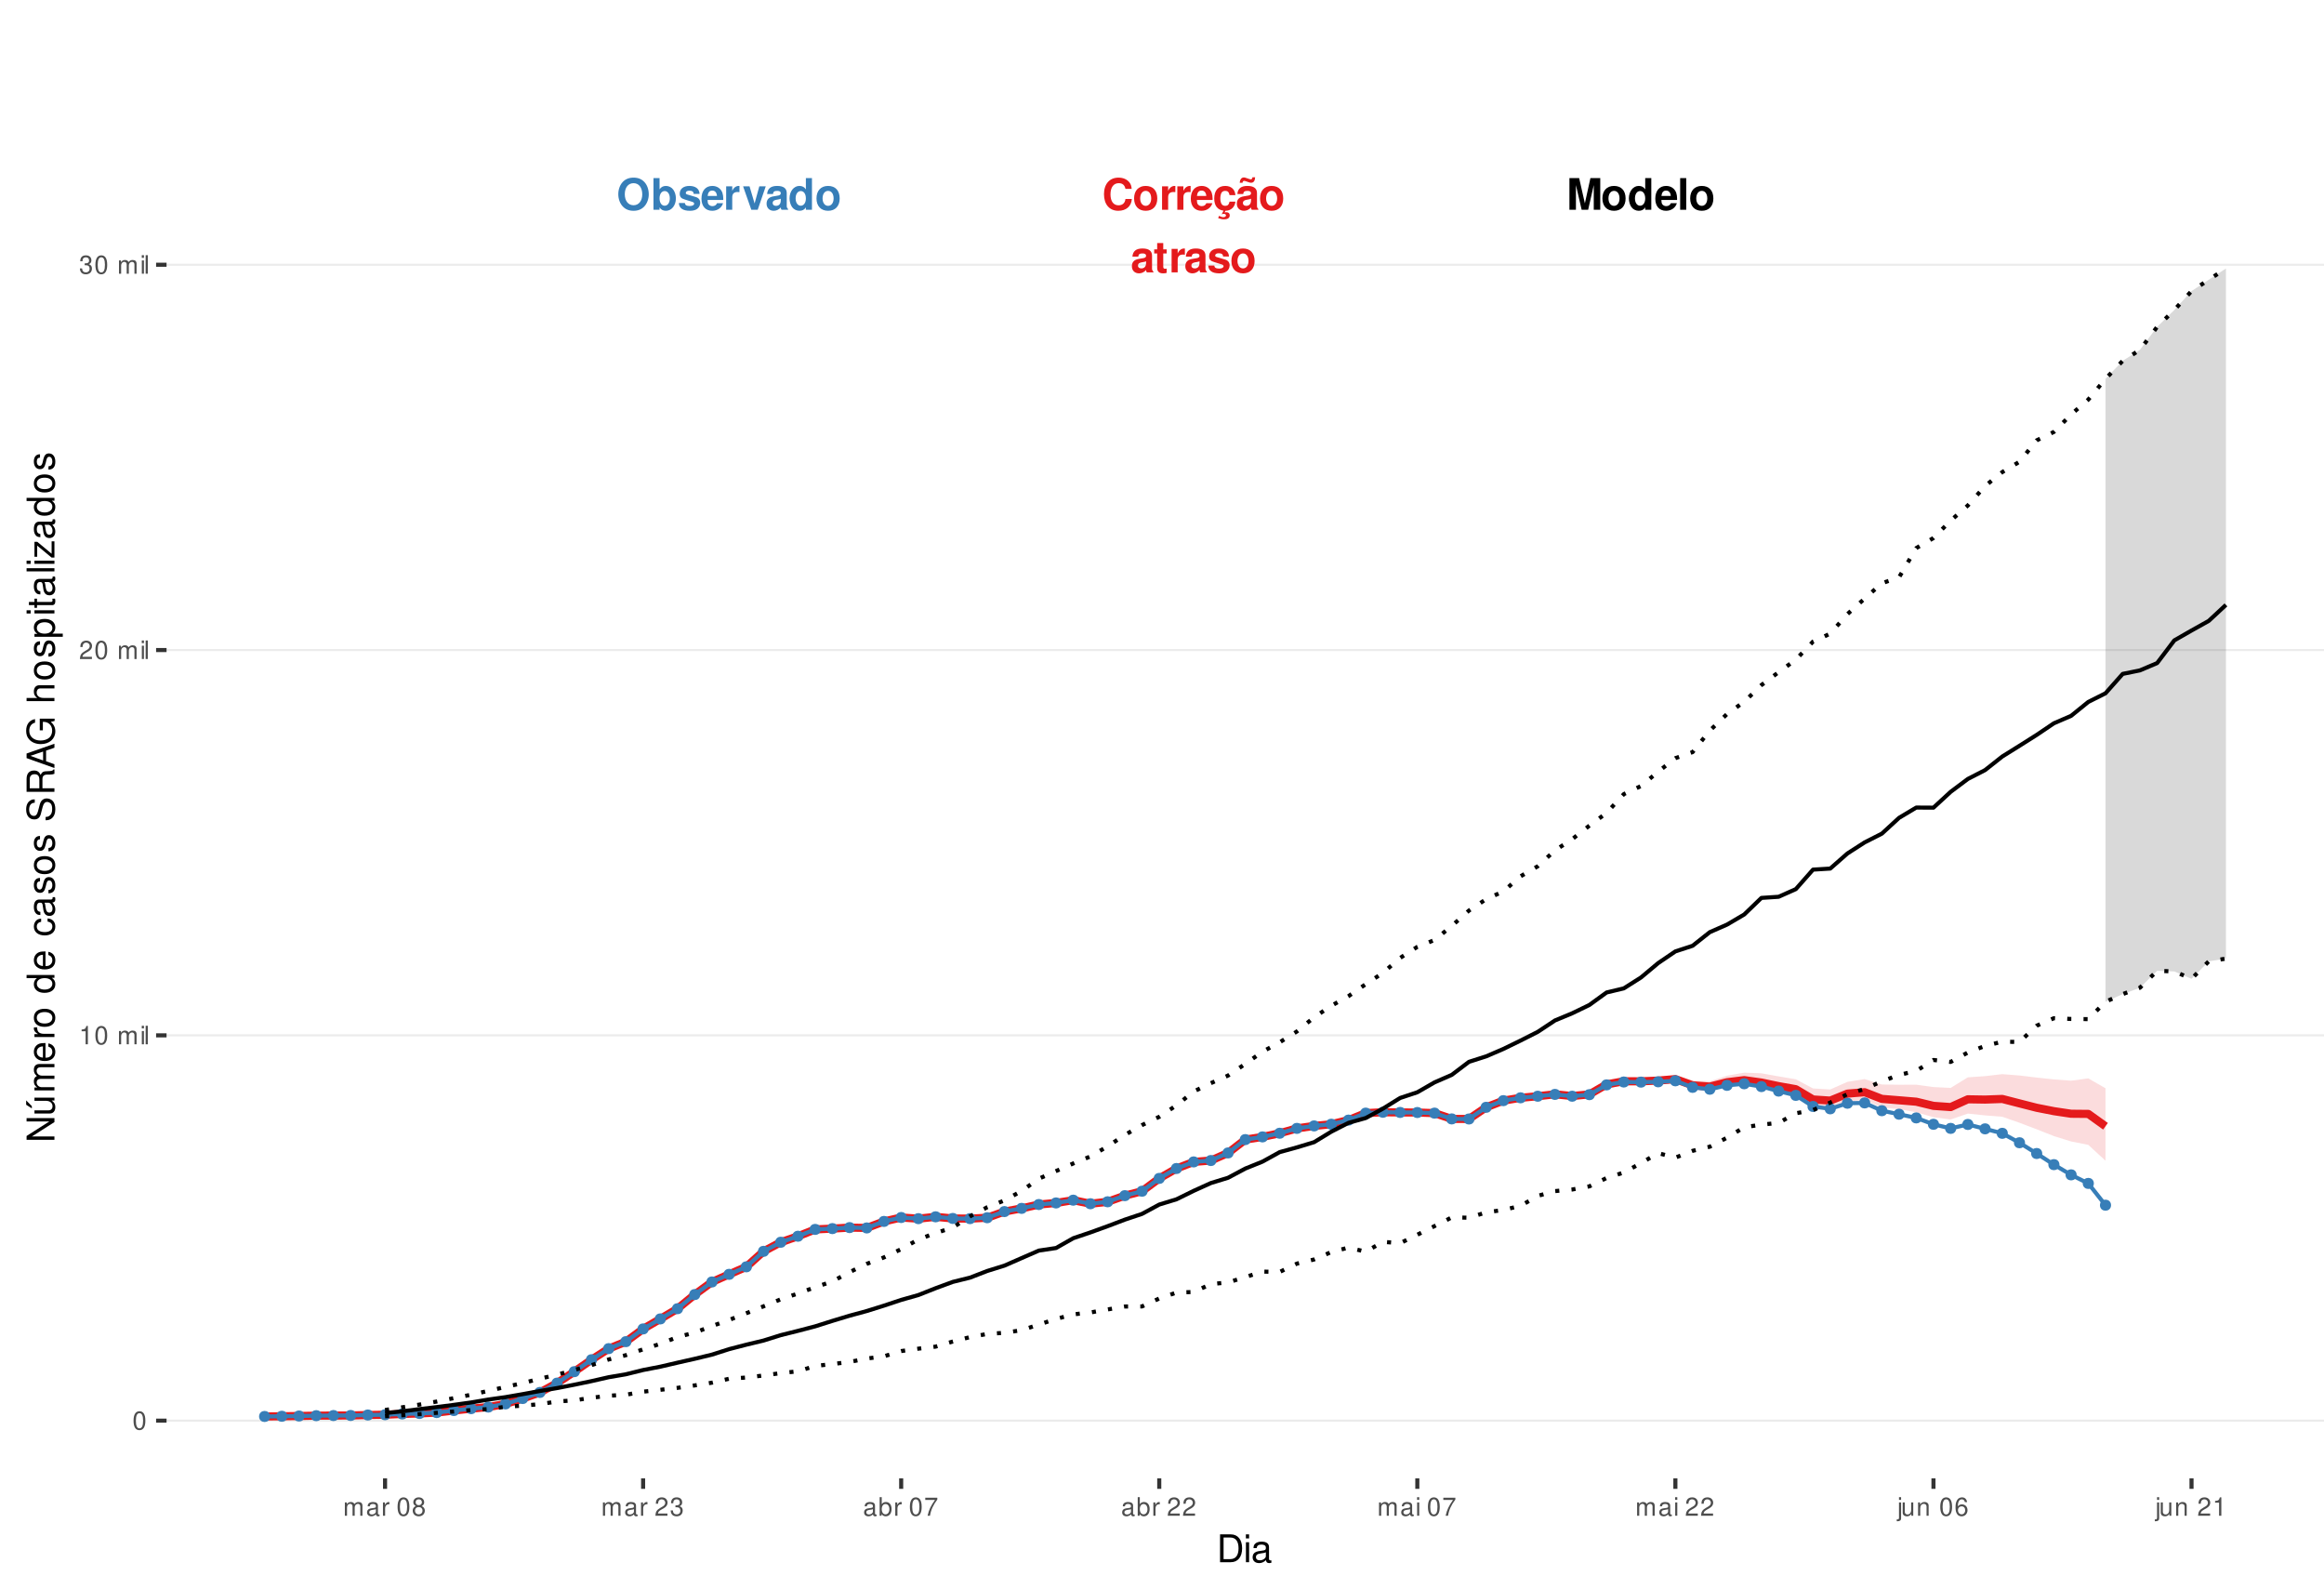 <?xml version="1.0" encoding="UTF-8"?>
<svg xmlns="http://www.w3.org/2000/svg" xmlns:xlink="http://www.w3.org/1999/xlink" width="609pt" height="413pt" viewBox="0 0 609 413" version="1.1">
<defs>
<g>
<symbol overflow="visible" id="glyph0-0">
<path style="stroke:none;" d=""/>
</symbol>
<symbol overflow="visible" id="glyph0-1">
<path style="stroke:none;" d="M 7.75 -5.484 C 7.703 -6.203 7.547 -6.656 7.203 -7.125 C 6.562 -7.969 5.547 -8.422 4.297 -8.422 C 1.953 -8.422 0.5 -6.75 0.5 -4.078 C 0.5 -1.406 1.938 0.266 4.25 0.266 C 6.328 0.266 7.688 -0.938 7.797 -2.828 L 6.125 -2.828 C 6.016 -1.781 5.359 -1.172 4.297 -1.172 C 2.984 -1.172 2.203 -2.234 2.203 -4.047 C 2.203 -5.875 3.016 -6.969 4.359 -6.969 C 5.344 -6.969 5.906 -6.5 6.125 -5.484 Z M 7.75 -5.484 "/>
</symbol>
<symbol overflow="visible" id="glyph0-2">
<path style="stroke:none;" d="M 3.422 -6.25 C 1.547 -6.25 0.391 -5 0.391 -2.984 C 0.391 -0.969 1.547 0.266 3.438 0.266 C 5.312 0.266 6.469 -0.969 6.469 -2.953 C 6.469 -5.031 5.344 -6.25 3.422 -6.25 Z M 3.438 -4.953 C 4.312 -4.953 4.875 -4.172 4.875 -2.969 C 4.875 -1.812 4.281 -1.031 3.438 -1.031 C 2.578 -1.031 1.984 -1.812 1.984 -2.984 C 1.984 -4.172 2.578 -4.953 3.438 -4.953 Z M 3.438 -4.953 "/>
</symbol>
<symbol overflow="visible" id="glyph0-3">
<path style="stroke:none;" d="M 0.719 -6.141 L 0.719 0 L 2.312 0 L 2.312 -3.266 C 2.312 -4.203 2.781 -4.656 3.703 -4.656 C 3.875 -4.656 4 -4.656 4.203 -4.625 L 4.203 -6.234 C 4.125 -6.25 4.078 -6.25 4.016 -6.25 C 3.281 -6.25 2.656 -5.766 2.312 -4.938 L 2.312 -6.141 Z M 0.719 -6.141 "/>
</symbol>
<symbol overflow="visible" id="glyph0-4">
<path style="stroke:none;" d="M 5.953 -2.578 C 5.969 -2.703 5.969 -2.766 5.969 -2.844 C 5.969 -3.453 5.875 -4.031 5.734 -4.453 C 5.328 -5.578 4.328 -6.25 3.094 -6.25 C 1.328 -6.25 0.25 -4.969 0.25 -2.906 C 0.25 -0.938 1.312 0.266 3.062 0.266 C 4.438 0.266 5.547 -0.516 5.906 -1.734 L 4.328 -1.734 C 4.141 -1.234 3.703 -0.953 3.109 -0.953 C 2.656 -0.953 2.297 -1.156 2.062 -1.484 C 1.922 -1.719 1.859 -1.984 1.844 -2.578 Z M 1.859 -3.625 C 1.969 -4.578 2.359 -5.031 3.078 -5.031 C 3.797 -5.031 4.234 -4.531 4.312 -3.625 Z M 1.859 -3.625 "/>
</symbol>
<symbol overflow="visible" id="glyph0-5">
<path style="stroke:none;" d="M 3.312 0.266 C 4.734 0.266 5.812 -0.703 5.938 -2.125 L 4.406 -2.125 C 4.219 -1.328 3.906 -1.031 3.281 -1.031 C 2.938 -1.031 2.594 -1.156 2.406 -1.391 C 2.141 -1.719 1.984 -2.312 1.984 -2.953 C 1.984 -3.531 2.094 -4.078 2.281 -4.438 C 2.469 -4.781 2.828 -4.953 3.281 -4.953 C 3.922 -4.953 4.234 -4.656 4.406 -3.844 L 5.938 -3.844 C 5.828 -5.344 4.828 -6.25 3.281 -6.25 C 1.438 -6.25 0.391 -5.047 0.391 -2.953 C 0.391 -1.078 1.25 0.031 2.828 0.234 L 2.328 1.203 C 2.547 1.109 2.672 1.062 2.891 1.062 C 3.234 1.062 3.469 1.234 3.469 1.469 C 3.469 1.734 3.188 1.938 2.828 1.938 C 2.5 1.938 2.203 1.859 1.641 1.594 L 1.422 2.188 C 2.125 2.438 2.484 2.5 2.984 2.5 C 3.938 2.5 4.453 2.125 4.453 1.438 C 4.453 0.938 4.125 0.641 3.578 0.641 C 3.406 0.641 3.266 0.656 3.109 0.719 Z M 3.312 0.266 "/>
</symbol>
<symbol overflow="visible" id="glyph0-6">
<path style="stroke:none;" d="M 5.953 -0.188 C 5.688 -0.453 5.594 -0.641 5.594 -0.938 L 5.594 -4.359 C 5.594 -5.609 4.75 -6.25 3.078 -6.25 C 1.422 -6.25 0.562 -5.547 0.453 -4.125 L 1.984 -4.125 C 2.062 -4.75 2.328 -4.953 3.109 -4.953 C 3.734 -4.953 4.031 -4.75 4.031 -4.344 C 4.031 -4.141 3.938 -3.969 3.766 -3.875 C 3.547 -3.75 3.547 -3.75 2.766 -3.625 L 2.125 -3.516 C 0.906 -3.312 0.312 -2.688 0.312 -1.578 C 0.312 -0.484 1.062 0.266 2.188 0.266 C 2.859 0.266 3.484 -0.016 4.047 -0.609 C 4.047 -0.297 4.078 -0.188 4.234 0 L 5.953 0 Z M 4.031 -2.469 C 4.031 -1.547 3.578 -1.031 2.781 -1.031 C 2.234 -1.031 1.906 -1.312 1.906 -1.766 C 1.906 -2.234 2.156 -2.469 2.828 -2.609 L 3.359 -2.703 C 3.781 -2.781 3.859 -2.812 4.031 -2.906 Z M 4.406 -8.516 C 4.359 -8.156 4.219 -7.969 3.984 -7.969 C 3.906 -7.969 3.672 -8.016 3.609 -8.047 L 2.781 -8.328 C 2.375 -8.469 2.359 -8.469 2.156 -8.469 C 1.531 -8.469 1.125 -7.953 1.078 -7.062 L 1.797 -7.062 C 1.859 -7.422 1.984 -7.578 2.25 -7.578 C 2.359 -7.578 2.469 -7.547 2.594 -7.5 L 3.406 -7.219 C 3.641 -7.125 3.859 -7.078 4.031 -7.078 C 4.703 -7.078 5.062 -7.547 5.109 -8.516 Z M 4.406 -8.516 "/>
</symbol>
<symbol overflow="visible" id="glyph0-7">
<path style="stroke:none;" d="M 5.953 -0.188 C 5.688 -0.453 5.594 -0.641 5.594 -0.938 L 5.594 -4.359 C 5.594 -5.609 4.75 -6.25 3.078 -6.25 C 1.422 -6.25 0.562 -5.547 0.453 -4.125 L 1.984 -4.125 C 2.062 -4.75 2.328 -4.953 3.109 -4.953 C 3.734 -4.953 4.031 -4.75 4.031 -4.344 C 4.031 -4.141 3.938 -3.969 3.766 -3.875 C 3.547 -3.75 3.547 -3.75 2.766 -3.625 L 2.125 -3.516 C 0.906 -3.312 0.312 -2.688 0.312 -1.578 C 0.312 -0.484 1.062 0.266 2.188 0.266 C 2.859 0.266 3.484 -0.016 4.047 -0.609 C 4.047 -0.297 4.078 -0.188 4.234 0 L 5.953 0 Z M 4.031 -2.469 C 4.031 -1.547 3.578 -1.031 2.781 -1.031 C 2.234 -1.031 1.906 -1.312 1.906 -1.766 C 1.906 -2.234 2.156 -2.469 2.828 -2.609 L 3.359 -2.703 C 3.781 -2.781 3.859 -2.812 4.031 -2.906 Z M 4.031 -2.469 "/>
</symbol>
<symbol overflow="visible" id="glyph0-8">
<path style="stroke:none;" d="M 3.422 -6.016 L 2.531 -6.016 L 2.531 -7.672 L 0.938 -7.672 L 0.938 -6.016 L 0.156 -6.016 L 0.156 -4.953 L 0.938 -4.953 L 0.938 -1.188 C 0.938 -0.219 1.453 0.266 2.5 0.266 C 2.859 0.266 3.125 0.234 3.422 0.141 L 3.422 -0.984 C 3.266 -0.953 3.188 -0.938 3.062 -0.938 C 2.641 -0.938 2.531 -1.062 2.531 -1.609 L 2.531 -4.953 L 3.422 -4.953 Z M 3.422 -6.016 "/>
</symbol>
<symbol overflow="visible" id="glyph0-9">
<path style="stroke:none;" d="M 5.75 -4.156 C 5.719 -5.453 4.719 -6.25 3.078 -6.25 C 1.516 -6.25 0.547 -5.453 0.547 -4.203 C 0.547 -3.781 0.672 -3.438 0.891 -3.203 C 1.109 -2.984 1.297 -2.875 1.891 -2.688 L 3.781 -2.094 C 4.188 -1.969 4.328 -1.844 4.328 -1.594 C 4.328 -1.219 3.875 -0.984 3.141 -0.984 C 2.719 -0.984 2.406 -1.062 2.203 -1.203 C 2.031 -1.328 1.953 -1.453 1.891 -1.781 L 0.328 -1.781 C 0.375 -0.438 1.359 0.266 3.234 0.266 C 4.078 0.266 4.734 0.078 5.188 -0.281 C 5.641 -0.641 5.922 -1.219 5.922 -1.812 C 5.922 -2.609 5.516 -3.125 4.703 -3.359 L 2.703 -3.953 C 2.25 -4.078 2.141 -4.172 2.141 -4.422 C 2.141 -4.766 2.5 -5 3.062 -5 C 3.828 -5 4.203 -4.719 4.203 -4.156 Z M 5.75 -4.156 "/>
</symbol>
<symbol overflow="visible" id="glyph0-10">
<path style="stroke:none;" d="M 2.453 -6.469 L 3.953 0 L 5.656 0 L 7.125 -6.469 L 7.125 0 L 8.828 0 L 8.828 -8.297 L 6.25 -8.297 L 4.797 -1.688 L 3.297 -8.297 L 0.75 -8.297 L 0.75 0 L 2.453 0 Z M 2.453 -6.469 "/>
</symbol>
<symbol overflow="visible" id="glyph0-11">
<path style="stroke:none;" d="M 4.609 0 L 6.203 0 L 6.203 -8.297 L 4.609 -8.297 L 4.609 -5.344 C 4.203 -5.953 3.688 -6.25 2.906 -6.25 C 1.438 -6.25 0.328 -4.828 0.328 -2.984 C 0.328 -2.156 0.578 -1.312 0.984 -0.719 C 1.406 -0.109 2.156 0.266 2.906 0.266 C 3.688 0.266 4.203 -0.016 4.609 -0.625 Z M 3.266 -4.906 C 4.078 -4.906 4.609 -4.141 4.609 -2.953 C 4.609 -1.844 4.062 -1.062 3.266 -1.062 C 2.469 -1.062 1.922 -1.859 1.922 -2.984 C 1.922 -4.125 2.469 -4.906 3.266 -4.906 Z M 3.266 -4.906 "/>
</symbol>
<symbol overflow="visible" id="glyph0-12">
<path style="stroke:none;" d="M 2.359 -8.297 L 0.766 -8.297 L 0.766 0 L 2.359 0 Z M 2.359 -8.297 "/>
</symbol>
<symbol overflow="visible" id="glyph0-13">
<path style="stroke:none;" d="M 4.438 -8.422 C 3.281 -8.422 2.328 -8.047 1.609 -7.281 C 0.875 -6.484 0.453 -5.328 0.453 -4.078 C 0.453 -2.844 0.875 -1.672 1.609 -0.891 C 2.328 -0.109 3.266 0.266 4.453 0.266 C 5.625 0.266 6.562 -0.109 7.281 -0.891 C 8 -1.656 8.438 -2.859 8.438 -4.031 C 8.438 -5.328 8.016 -6.5 7.281 -7.281 C 6.547 -8.062 5.641 -8.422 4.438 -8.422 Z M 4.453 -6.969 C 5.844 -6.969 6.734 -5.828 6.734 -4.031 C 6.734 -2.328 5.812 -1.188 4.453 -1.188 C 3.062 -1.188 2.156 -2.328 2.156 -4.078 C 2.156 -5.828 3.062 -6.969 4.453 -6.969 Z M 4.453 -6.969 "/>
</symbol>
<symbol overflow="visible" id="glyph0-14">
<path style="stroke:none;" d="M 0.672 -8.297 L 0.672 0 L 2.266 0 L 2.266 -0.625 C 2.656 -0.016 3.188 0.266 3.953 0.266 C 5.422 0.266 6.547 -1.141 6.547 -2.984 C 6.547 -3.828 6.297 -4.656 5.875 -5.25 C 5.453 -5.859 4.703 -6.25 3.953 -6.25 C 3.188 -6.25 2.656 -5.953 2.266 -5.344 L 2.266 -8.297 Z M 3.609 -4.906 C 4.391 -4.906 4.953 -4.125 4.953 -2.984 C 4.953 -1.859 4.406 -1.062 3.609 -1.062 C 2.797 -1.062 2.266 -1.828 2.266 -3.016 C 2.266 -4.141 2.812 -4.906 3.609 -4.906 Z M 3.609 -4.906 "/>
</symbol>
<symbol overflow="visible" id="glyph0-15">
<path style="stroke:none;" d="M 3.984 0 L 6.094 -6.141 L 4.406 -6.141 L 3.172 -1.656 L 1.844 -6.141 L 0.156 -6.141 L 2.312 0 Z M 3.984 0 "/>
</symbol>
<symbol overflow="visible" id="glyph1-0">
<path style="stroke:none;" d=""/>
</symbol>
<symbol overflow="visible" id="glyph1-1">
<path style="stroke:none;" d="M 1.828 -4.812 C 1.391 -4.812 0.984 -4.609 0.75 -4.281 C 0.438 -3.859 0.281 -3.219 0.281 -2.328 C 0.281 -0.703 0.812 0.156 1.828 0.156 C 2.828 0.156 3.375 -0.703 3.375 -2.297 C 3.375 -3.219 3.234 -3.844 2.922 -4.281 C 2.672 -4.625 2.281 -4.812 1.828 -4.812 Z M 1.828 -4.297 C 2.469 -4.297 2.781 -3.641 2.781 -2.344 C 2.781 -0.969 2.469 -0.328 1.812 -0.328 C 1.203 -0.328 0.891 -1 0.891 -2.328 C 0.891 -3.641 1.203 -4.297 1.828 -4.297 Z M 1.828 -4.297 "/>
</symbol>
<symbol overflow="visible" id="glyph1-2">
<path style="stroke:none;" d="M 1.719 -3.422 L 1.719 0 L 2.312 0 L 2.312 -4.812 L 1.922 -4.812 C 1.719 -4.078 1.578 -3.969 0.672 -3.859 L 0.672 -3.422 Z M 1.719 -3.422 "/>
</symbol>
<symbol overflow="visible" id="glyph1-3">
<path style="stroke:none;" d=""/>
</symbol>
<symbol overflow="visible" id="glyph1-4">
<path style="stroke:none;" d="M 0.469 -3.484 L 0.469 0 L 1.031 0 L 1.031 -2.188 C 1.031 -2.703 1.391 -3.109 1.844 -3.109 C 2.25 -3.109 2.484 -2.844 2.484 -2.406 L 2.484 0 L 3.047 0 L 3.047 -2.188 C 3.047 -2.703 3.422 -3.109 3.875 -3.109 C 4.266 -3.109 4.516 -2.844 4.516 -2.406 L 4.516 0 L 5.078 0 L 5.078 -2.609 C 5.078 -3.234 4.719 -3.594 4.062 -3.594 C 3.594 -3.594 3.312 -3.453 2.984 -3.062 C 2.781 -3.422 2.5 -3.594 2.047 -3.594 C 1.578 -3.594 1.266 -3.422 0.984 -3 L 0.984 -3.484 Z M 0.469 -3.484 "/>
</symbol>
<symbol overflow="visible" id="glyph1-5">
<path style="stroke:none;" d="M 1 -3.484 L 0.453 -3.484 L 0.453 0 L 1 0 Z M 1 -4.859 L 0.438 -4.859 L 0.438 -4.156 L 1 -4.156 Z M 1 -4.859 "/>
</symbol>
<symbol overflow="visible" id="glyph1-6">
<path style="stroke:none;" d="M 1.016 -4.859 L 0.453 -4.859 L 0.453 0 L 1.016 0 Z M 1.016 -4.859 "/>
</symbol>
<symbol overflow="visible" id="glyph1-7">
<path style="stroke:none;" d="M 3.375 -0.578 L 0.891 -0.578 C 0.938 -0.984 1.156 -1.234 1.734 -1.578 L 2.406 -1.953 C 3.062 -2.328 3.406 -2.812 3.406 -3.406 C 3.406 -3.812 3.234 -4.188 2.969 -4.438 C 2.688 -4.688 2.344 -4.812 1.891 -4.812 C 1.297 -4.812 0.844 -4.594 0.578 -4.188 C 0.422 -3.938 0.344 -3.641 0.328 -3.141 L 0.922 -3.141 C 0.938 -3.469 0.984 -3.672 1.062 -3.828 C 1.219 -4.125 1.516 -4.297 1.875 -4.297 C 2.406 -4.297 2.797 -3.906 2.797 -3.391 C 2.797 -3.016 2.578 -2.672 2.156 -2.438 L 1.547 -2.078 C 0.562 -1.516 0.281 -1.062 0.219 0 L 3.375 0 Z M 3.375 -0.578 "/>
</symbol>
<symbol overflow="visible" id="glyph1-8">
<path style="stroke:none;" d="M 1.469 -2.219 L 1.797 -2.219 C 2.422 -2.219 2.766 -1.922 2.766 -1.344 C 2.766 -0.734 2.406 -0.359 1.797 -0.359 C 1.156 -0.359 0.844 -0.688 0.797 -1.391 L 0.219 -1.391 C 0.234 -1.016 0.312 -0.766 0.422 -0.547 C 0.672 -0.078 1.125 0.156 1.766 0.156 C 2.75 0.156 3.375 -0.438 3.375 -1.344 C 3.375 -1.953 3.141 -2.297 2.562 -2.484 C 3.016 -2.672 3.234 -3 3.234 -3.484 C 3.234 -4.312 2.688 -4.812 1.797 -4.812 C 0.844 -4.812 0.328 -4.281 0.312 -3.266 L 0.906 -3.266 C 0.906 -3.547 0.938 -3.719 1 -3.875 C 1.141 -4.141 1.438 -4.297 1.797 -4.297 C 2.312 -4.297 2.625 -3.984 2.625 -3.469 C 2.625 -3.125 2.516 -2.922 2.25 -2.812 C 2.094 -2.75 1.875 -2.719 1.469 -2.703 Z M 1.469 -2.219 "/>
</symbol>
<symbol overflow="visible" id="glyph1-9">
<path style="stroke:none;" d="M 3.562 -0.328 C 3.5 -0.312 3.469 -0.312 3.438 -0.312 C 3.25 -0.312 3.141 -0.406 3.141 -0.578 L 3.141 -2.641 C 3.141 -3.25 2.688 -3.594 1.828 -3.594 C 1.312 -3.594 0.906 -3.438 0.672 -3.188 C 0.516 -3 0.453 -2.797 0.438 -2.453 L 0.984 -2.453 C 1.031 -2.875 1.297 -3.078 1.812 -3.078 C 2.312 -3.078 2.594 -2.891 2.594 -2.562 L 2.594 -2.406 C 2.578 -2.172 2.469 -2.078 2.016 -2.031 C 1.219 -1.922 1.109 -1.891 0.891 -1.812 C 0.484 -1.641 0.281 -1.328 0.281 -0.875 C 0.281 -0.25 0.719 0.156 1.422 0.156 C 1.859 0.156 2.219 0 2.609 -0.359 C 2.656 0 2.828 0.156 3.188 0.156 C 3.297 0.156 3.375 0.141 3.562 0.094 Z M 2.594 -1.094 C 2.594 -0.906 2.531 -0.797 2.375 -0.641 C 2.141 -0.438 1.875 -0.328 1.547 -0.328 C 1.109 -0.328 0.859 -0.547 0.859 -0.891 C 0.859 -1.266 1.094 -1.438 1.703 -1.531 C 2.297 -1.609 2.406 -1.641 2.594 -1.719 Z M 2.594 -1.094 "/>
</symbol>
<symbol overflow="visible" id="glyph1-10">
<path style="stroke:none;" d="M 0.453 -3.484 L 0.453 0 L 1.016 0 L 1.016 -1.812 C 1.031 -2.656 1.375 -3.016 2.141 -3 L 2.141 -3.562 C 2.047 -3.578 1.984 -3.594 1.922 -3.594 C 1.562 -3.594 1.297 -3.375 0.969 -2.859 L 0.969 -3.484 Z M 0.453 -3.484 "/>
</symbol>
<symbol overflow="visible" id="glyph1-11">
<path style="stroke:none;" d="M 2.609 -2.531 C 3.094 -2.828 3.25 -3.078 3.25 -3.531 C 3.25 -4.281 2.672 -4.812 1.828 -4.812 C 1 -4.812 0.406 -4.281 0.406 -3.531 C 0.406 -3.078 0.562 -2.844 1.047 -2.531 C 0.516 -2.266 0.25 -1.875 0.25 -1.344 C 0.25 -0.453 0.891 0.156 1.828 0.156 C 2.766 0.156 3.422 -0.453 3.422 -1.344 C 3.422 -1.875 3.141 -2.266 2.609 -2.531 Z M 1.828 -4.297 C 2.328 -4.297 2.656 -4 2.656 -3.516 C 2.656 -3.062 2.328 -2.766 1.828 -2.766 C 1.328 -2.766 1.016 -3.062 1.016 -3.531 C 1.016 -4 1.328 -4.297 1.828 -4.297 Z M 1.828 -2.266 C 2.422 -2.266 2.812 -1.891 2.812 -1.328 C 2.812 -0.75 2.422 -0.359 1.812 -0.359 C 1.25 -0.359 0.844 -0.766 0.844 -1.312 C 0.844 -1.891 1.234 -2.266 1.828 -2.266 Z M 1.828 -2.266 "/>
</symbol>
<symbol overflow="visible" id="glyph1-12">
<path style="stroke:none;" d="M 0.359 -4.859 L 0.359 0 L 0.859 0 L 0.859 -0.453 C 1.125 -0.047 1.484 0.156 1.969 0.156 C 2.875 0.156 3.484 -0.594 3.484 -1.75 C 3.484 -2.891 2.922 -3.594 1.984 -3.594 C 1.516 -3.594 1.172 -3.406 0.906 -3.016 L 0.906 -4.859 Z M 1.891 -3.062 C 2.5 -3.062 2.906 -2.531 2.906 -1.703 C 2.906 -0.906 2.484 -0.359 1.891 -0.359 C 1.297 -0.359 0.906 -0.906 0.906 -1.719 C 0.906 -2.531 1.297 -3.062 1.891 -3.062 Z M 1.891 -3.062 "/>
</symbol>
<symbol overflow="visible" id="glyph1-13">
<path style="stroke:none;" d="M 3.469 -4.719 L 0.312 -4.719 L 0.312 -4.141 L 2.859 -4.141 C 1.734 -2.531 1.266 -1.547 0.922 0 L 1.547 0 C 1.797 -1.516 2.391 -2.812 3.469 -4.234 Z M 3.469 -4.719 "/>
</symbol>
<symbol overflow="visible" id="glyph1-14">
<path style="stroke:none;" d="M 0.469 -3.484 L 0.469 0.5 C 0.469 0.859 0.359 0.969 0.016 0.969 C -0.031 0.969 -0.047 0.969 -0.125 0.953 L -0.125 1.438 C -0.047 1.438 -0.016 1.453 0.062 1.453 C 0.688 1.453 1.016 1.203 1.016 0.719 L 1.016 -3.484 Z M 1.016 -4.859 L 0.469 -4.859 L 0.469 -4.156 L 1.016 -4.156 Z M 1.016 -4.859 "/>
</symbol>
<symbol overflow="visible" id="glyph1-15">
<path style="stroke:none;" d="M 3.203 0 L 3.203 -3.484 L 2.656 -3.484 L 2.656 -1.516 C 2.656 -0.797 2.281 -0.328 1.703 -0.328 C 1.266 -0.328 0.984 -0.594 0.984 -1.016 L 0.984 -3.484 L 0.438 -3.484 L 0.438 -0.797 C 0.438 -0.219 0.859 0.156 1.547 0.156 C 2.062 0.156 2.391 -0.031 2.703 -0.484 L 2.703 0 Z M 3.203 0 "/>
</symbol>
<symbol overflow="visible" id="glyph1-16">
<path style="stroke:none;" d="M 0.469 -3.484 L 0.469 0 L 1.031 0 L 1.031 -1.922 C 1.031 -2.641 1.391 -3.109 1.969 -3.109 C 2.406 -3.109 2.688 -2.828 2.688 -2.422 L 2.688 0 L 3.234 0 L 3.234 -2.641 C 3.234 -3.219 2.812 -3.594 2.141 -3.594 C 1.625 -3.594 1.281 -3.391 0.984 -2.906 L 0.984 -3.484 Z M 0.469 -3.484 "/>
</symbol>
<symbol overflow="visible" id="glyph1-17">
<path style="stroke:none;" d="M 3.312 -3.562 C 3.203 -4.344 2.703 -4.812 1.984 -4.812 C 1.453 -4.812 0.984 -4.562 0.719 -4.125 C 0.406 -3.656 0.281 -3.062 0.281 -2.203 C 0.281 -1.391 0.406 -0.875 0.688 -0.453 C 0.938 -0.047 1.344 0.156 1.875 0.156 C 2.766 0.156 3.422 -0.516 3.422 -1.453 C 3.422 -2.344 2.812 -2.969 1.969 -2.969 C 1.5 -2.969 1.141 -2.797 0.891 -2.438 C 0.891 -3.641 1.266 -4.297 1.938 -4.297 C 2.344 -4.297 2.641 -4.031 2.734 -3.562 Z M 1.891 -2.453 C 2.469 -2.453 2.812 -2.047 2.812 -1.406 C 2.812 -0.812 2.422 -0.359 1.875 -0.359 C 1.328 -0.359 0.922 -0.828 0.922 -1.438 C 0.922 -2.031 1.312 -2.453 1.891 -2.453 Z M 1.891 -2.453 "/>
</symbol>
<symbol overflow="visible" id="glyph2-0">
<path style="stroke:none;" d=""/>
</symbol>
<symbol overflow="visible" id="glyph2-1">
<path style="stroke:none;" d="M 0.891 0 L 3.703 0 C 5.547 0 6.672 -1.375 6.672 -3.656 C 6.672 -5.906 5.547 -7.297 3.703 -7.297 L 0.891 -7.297 Z M 1.812 -0.812 L 1.812 -6.469 L 3.547 -6.469 C 4.984 -6.469 5.734 -5.5 5.734 -3.641 C 5.734 -1.797 4.984 -0.812 3.547 -0.812 Z M 1.812 -0.812 "/>
</symbol>
<symbol overflow="visible" id="glyph2-2">
<path style="stroke:none;" d="M 1.5 -5.234 L 0.672 -5.234 L 0.672 0 L 1.5 0 Z M 1.5 -7.297 L 0.656 -7.297 L 0.656 -6.234 L 1.5 -6.234 Z M 1.5 -7.297 "/>
</symbol>
<symbol overflow="visible" id="glyph2-3">
<path style="stroke:none;" d="M 5.344 -0.484 C 5.266 -0.469 5.219 -0.469 5.172 -0.469 C 4.875 -0.469 4.719 -0.625 4.719 -0.875 L 4.719 -3.953 C 4.719 -4.891 4.047 -5.391 2.75 -5.391 C 1.984 -5.391 1.375 -5.172 1.016 -4.781 C 0.766 -4.516 0.672 -4.203 0.656 -3.688 L 1.484 -3.688 C 1.562 -4.328 1.938 -4.625 2.719 -4.625 C 3.484 -4.625 3.891 -4.344 3.891 -3.844 L 3.891 -3.625 C 3.875 -3.266 3.703 -3.125 3.016 -3.047 C 1.844 -2.891 1.656 -2.844 1.344 -2.719 C 0.734 -2.453 0.422 -2 0.422 -1.312 C 0.422 -0.375 1.078 0.234 2.141 0.234 C 2.797 0.234 3.328 0 3.922 -0.547 C 3.984 0 4.234 0.234 4.781 0.234 C 4.953 0.234 5.062 0.203 5.344 0.141 Z M 3.891 -1.656 C 3.891 -1.375 3.812 -1.203 3.562 -0.969 C 3.219 -0.656 2.812 -0.5 2.312 -0.5 C 1.672 -0.5 1.297 -0.812 1.297 -1.344 C 1.297 -1.891 1.656 -2.172 2.547 -2.297 C 3.438 -2.422 3.609 -2.453 3.891 -2.594 Z M 3.891 -1.656 "/>
</symbol>
<symbol overflow="visible" id="glyph3-0">
<path style="stroke:none;" d=""/>
</symbol>
<symbol overflow="visible" id="glyph3-1">
<path style="stroke:none;" d="M -7.297 -6.453 L -7.297 -5.578 L -1.328 -5.578 L -7.297 -1.766 L -7.297 -0.766 L 0 -0.766 L 0 -1.641 L -5.906 -1.641 L 0 -5.406 L 0 -6.453 Z M -7.297 -6.453 "/>
</symbol>
<symbol overflow="visible" id="glyph3-2">
<path style="stroke:none;" d="M 0 -4.812 L -5.234 -4.812 L -5.234 -3.984 L -2.266 -3.984 C -1.203 -3.984 -0.5 -3.438 -0.5 -2.562 C -0.5 -1.906 -0.906 -1.484 -1.531 -1.484 L -5.234 -1.484 L -5.234 -0.656 L -1.203 -0.656 C -0.328 -0.656 0.234 -1.297 0.234 -2.312 C 0.234 -3.094 -0.047 -3.578 -0.734 -4.062 L 0 -4.062 Z M -7.406 -2.953 L -5.922 -2 L -5.922 -2.594 L -7.406 -4.094 Z M -7.406 -2.953 "/>
</symbol>
<symbol overflow="visible" id="glyph3-3">
<path style="stroke:none;" d="M -5.234 -0.703 L 0 -0.703 L 0 -1.547 L -3.297 -1.547 C -4.047 -1.547 -4.656 -2.094 -4.656 -2.766 C -4.656 -3.391 -4.281 -3.734 -3.609 -3.734 L 0 -3.734 L 0 -4.578 L -3.297 -4.578 C -4.047 -4.578 -4.656 -5.125 -4.656 -5.812 C -4.656 -6.422 -4.266 -6.781 -3.609 -6.781 L 0 -6.781 L 0 -7.625 L -3.938 -7.625 C -4.875 -7.625 -5.391 -7.078 -5.391 -6.094 C -5.391 -5.406 -5.188 -4.984 -4.594 -4.484 C -5.156 -4.188 -5.391 -3.766 -5.391 -3.078 C -5.391 -2.375 -5.125 -1.906 -4.5 -1.469 L -5.234 -1.469 Z M -5.234 -0.703 "/>
</symbol>
<symbol overflow="visible" id="glyph3-4">
<path style="stroke:none;" d="M -2.344 -5.125 C -3.141 -5.125 -3.625 -5.062 -4.016 -4.922 C -4.875 -4.578 -5.391 -3.781 -5.391 -2.797 C -5.391 -1.344 -4.281 -0.406 -2.547 -0.406 C -0.812 -0.406 0.234 -1.297 0.234 -2.781 C 0.234 -3.984 -0.453 -4.812 -1.594 -5.016 L -1.594 -4.188 C -0.906 -3.953 -0.547 -3.484 -0.547 -2.812 C -0.547 -2.281 -0.781 -1.828 -1.219 -1.547 C -1.516 -1.344 -1.812 -1.281 -2.344 -1.266 Z M -3.016 -1.297 C -3.984 -1.359 -4.625 -1.953 -4.625 -2.797 C -4.625 -3.641 -3.953 -4.234 -3.016 -4.234 Z M -3.016 -1.297 "/>
</symbol>
<symbol overflow="visible" id="glyph3-5">
<path style="stroke:none;" d="M -5.234 -0.688 L 0 -0.688 L 0 -1.531 L -2.719 -1.531 C -3.984 -1.547 -4.547 -2.062 -4.516 -3.203 L -5.359 -3.203 C -5.375 -3.062 -5.391 -2.984 -5.391 -2.891 C -5.391 -2.344 -5.062 -1.938 -4.297 -1.453 L -5.234 -1.453 Z M -5.234 -0.688 "/>
</symbol>
<symbol overflow="visible" id="glyph3-6">
<path style="stroke:none;" d="M -5.391 -2.719 C -5.391 -1.234 -4.344 -0.359 -2.578 -0.359 C -0.812 -0.359 0.234 -1.234 0.234 -2.734 C 0.234 -4.203 -0.812 -5.094 -2.547 -5.094 C -4.359 -5.094 -5.391 -4.234 -5.391 -2.719 Z M -4.625 -2.734 C -4.625 -3.672 -3.844 -4.234 -2.547 -4.234 C -1.312 -4.234 -0.547 -3.656 -0.547 -2.734 C -0.547 -1.797 -1.312 -1.234 -2.578 -1.234 C -3.844 -1.234 -4.625 -1.797 -4.625 -2.734 Z M -4.625 -2.734 "/>
</symbol>
<symbol overflow="visible" id="glyph3-7">
<path style="stroke:none;" d=""/>
</symbol>
<symbol overflow="visible" id="glyph3-8">
<path style="stroke:none;" d="M -7.297 -4.953 L -7.297 -4.125 L -4.578 -4.125 C -5.109 -3.766 -5.391 -3.203 -5.391 -2.516 C -5.391 -1.156 -4.297 -0.266 -2.625 -0.266 C -0.859 -0.266 0.234 -1.125 0.234 -2.547 C 0.234 -3.266 -0.047 -3.766 -0.688 -4.203 L 0 -4.203 L 0 -4.953 Z M -4.609 -2.656 C -4.609 -3.547 -3.812 -4.125 -2.562 -4.125 C -1.344 -4.125 -0.547 -3.547 -0.547 -2.656 C -0.547 -1.734 -1.359 -1.125 -2.578 -1.125 C -3.797 -1.125 -4.609 -1.734 -4.609 -2.656 Z M -4.609 -2.656 "/>
</symbol>
<symbol overflow="visible" id="glyph3-9">
<path style="stroke:none;" d="M -3.484 -4.703 C -3.984 -4.672 -4.312 -4.562 -4.609 -4.359 C -5.094 -4 -5.391 -3.375 -5.391 -2.641 C -5.391 -1.219 -4.266 -0.312 -2.531 -0.312 C -0.844 -0.312 0.234 -1.203 0.234 -2.625 C 0.234 -3.875 -0.516 -4.672 -1.797 -4.766 L -1.797 -3.938 C -0.953 -3.797 -0.547 -3.359 -0.547 -2.656 C -0.547 -1.734 -1.297 -1.188 -2.531 -1.188 C -3.844 -1.188 -4.625 -1.719 -4.625 -2.625 C -4.625 -3.328 -4.203 -3.766 -3.484 -3.875 Z M -3.484 -4.703 "/>
</symbol>
<symbol overflow="visible" id="glyph3-10">
<path style="stroke:none;" d="M -0.484 -5.344 C -0.469 -5.266 -0.469 -5.219 -0.469 -5.172 C -0.469 -4.875 -0.625 -4.719 -0.875 -4.719 L -3.953 -4.719 C -4.891 -4.719 -5.391 -4.047 -5.391 -2.75 C -5.391 -1.984 -5.172 -1.375 -4.781 -1.016 C -4.516 -0.766 -4.203 -0.672 -3.688 -0.656 L -3.688 -1.484 C -4.328 -1.562 -4.625 -1.938 -4.625 -2.719 C -4.625 -3.484 -4.344 -3.891 -3.844 -3.891 L -3.625 -3.891 C -3.266 -3.875 -3.125 -3.703 -3.047 -3.016 C -2.891 -1.844 -2.844 -1.656 -2.719 -1.344 C -2.453 -0.734 -2 -0.422 -1.312 -0.422 C -0.375 -0.422 0.234 -1.078 0.234 -2.141 C 0.234 -2.797 0 -3.328 -0.547 -3.922 C 0 -3.984 0.234 -4.234 0.234 -4.781 C 0.234 -4.953 0.203 -5.062 0.141 -5.344 Z M -1.656 -3.891 C -1.375 -3.891 -1.203 -3.812 -0.969 -3.562 C -0.656 -3.219 -0.5 -2.812 -0.5 -2.312 C -0.5 -1.672 -0.812 -1.297 -1.344 -1.297 C -1.891 -1.297 -2.172 -1.656 -2.297 -2.547 C -2.422 -3.438 -2.453 -3.609 -2.594 -3.891 Z M -1.656 -3.891 "/>
</symbol>
<symbol overflow="visible" id="glyph3-11">
<path style="stroke:none;" d="M -3.781 -4.375 C -4.812 -4.375 -5.391 -3.688 -5.391 -2.484 C -5.391 -1.266 -4.766 -0.469 -3.797 -0.469 C -2.969 -0.469 -2.578 -0.891 -2.281 -2.125 L -2.094 -2.906 C -1.953 -3.484 -1.734 -3.719 -1.375 -3.719 C -0.875 -3.719 -0.547 -3.234 -0.547 -2.5 C -0.547 -2.047 -0.672 -1.672 -0.891 -1.453 C -1.047 -1.328 -1.188 -1.266 -1.562 -1.219 L -1.562 -0.344 C -0.344 -0.375 0.234 -1.062 0.234 -2.438 C 0.234 -3.75 -0.422 -4.594 -1.438 -4.594 C -2.203 -4.594 -2.641 -4.156 -2.891 -3.109 L -3.078 -2.312 C -3.234 -1.625 -3.453 -1.344 -3.828 -1.344 C -4.312 -1.344 -4.625 -1.766 -4.625 -2.453 C -4.625 -3.125 -4.328 -3.484 -3.781 -3.5 Z M -3.781 -4.375 "/>
</symbol>
<symbol overflow="visible" id="glyph3-12">
<path style="stroke:none;" d="M -5.156 -5.953 C -5.656 -5.953 -5.797 -5.938 -6.125 -5.766 C -6.969 -5.375 -7.406 -4.516 -7.406 -3.297 C -7.406 -1.688 -6.594 -0.703 -5.266 -0.703 C -4.375 -0.703 -3.812 -1.172 -3.562 -2.125 L -3.094 -3.938 C -2.844 -4.875 -2.484 -5.281 -1.906 -5.281 C -1.516 -5.281 -1.125 -5.062 -0.906 -4.766 C -0.688 -4.469 -0.594 -4.016 -0.594 -3.422 C -0.594 -2.625 -0.781 -2.094 -1.203 -1.734 C -1.516 -1.469 -1.875 -1.344 -2.312 -1.359 L -2.312 -0.484 C -1.656 -0.484 -1.203 -0.625 -0.812 -0.906 C -0.125 -1.406 0.234 -2.25 0.234 -3.359 C 0.234 -4.234 0.031 -4.938 -0.328 -5.406 C -0.719 -5.906 -1.375 -6.203 -2 -6.203 C -2.906 -6.203 -3.562 -5.656 -3.828 -4.656 L -4.312 -2.828 C -4.562 -1.953 -4.844 -1.625 -5.406 -1.625 C -6.141 -1.625 -6.625 -2.281 -6.625 -3.266 C -6.625 -4.422 -6.109 -5.062 -5.156 -5.078 Z M -5.156 -5.953 "/>
</symbol>
<symbol overflow="visible" id="glyph3-13">
<path style="stroke:none;" d="M -3.141 -1.859 L -3.141 -4.266 C -3.141 -5.094 -2.734 -5.453 -1.844 -5.453 L -1.188 -5.453 C -0.734 -5.453 -0.297 -5.531 0 -5.656 L 0 -6.797 L -0.234 -6.797 C -0.469 -6.438 -0.734 -6.375 -1.703 -6.344 C -2.906 -6.344 -3.266 -6.156 -3.594 -5.359 C -4.016 -6.188 -4.5 -6.516 -5.344 -6.516 C -6.594 -6.516 -7.297 -5.734 -7.297 -4.297 L -7.297 -0.938 L 0 -0.938 L 0 -1.859 Z M -3.953 -1.859 L -6.469 -1.859 L -6.469 -4.109 C -6.469 -4.625 -6.391 -4.938 -6.188 -5.156 C -5.984 -5.406 -5.656 -5.547 -5.219 -5.547 C -4.344 -5.547 -3.953 -5.094 -3.953 -4.109 Z M -3.953 -1.859 "/>
</symbol>
<symbol overflow="visible" id="glyph3-14">
<path style="stroke:none;" d="M -2.188 -4.734 L 0 -5.484 L 0 -6.531 L -7.297 -3.969 L -7.297 -2.766 L 0 -0.172 L 0 -1.156 L -2.188 -1.938 Z M -2.969 -4.484 L -2.969 -2.156 L -6.297 -3.359 Z M -2.969 -4.484 "/>
</symbol>
<symbol overflow="visible" id="glyph3-15">
<path style="stroke:none;" d="M -3.844 -7.094 L -3.844 -4.047 L -3.031 -4.047 L -3.031 -6.266 L -2.828 -6.266 C -1.531 -6.266 -0.594 -5.312 -0.594 -3.984 C -0.594 -3.234 -0.859 -2.562 -1.328 -2.141 C -1.844 -1.656 -2.719 -1.375 -3.625 -1.375 C -5.406 -1.375 -6.594 -2.391 -6.594 -3.938 C -6.594 -5.047 -6.016 -5.844 -5.078 -6.047 L -5.078 -6.984 C -6.562 -6.734 -7.406 -5.609 -7.406 -3.938 C -7.406 -3.047 -7.188 -2.328 -6.703 -1.766 C -6.016 -0.906 -4.875 -0.438 -3.562 -0.438 C -1.328 -0.438 0.234 -1.812 0.234 -3.781 C 0.234 -4.766 -0.141 -5.547 -0.938 -6.266 L 0.047 -6.5 L 0.047 -7.094 Z M -3.844 -7.094 "/>
</symbol>
<symbol overflow="visible" id="glyph3-16">
<path style="stroke:none;" d="M -7.297 -0.703 L 0 -0.703 L 0 -1.531 L -2.891 -1.531 C -3.953 -1.531 -4.656 -2.094 -4.656 -2.953 C -4.656 -3.234 -4.578 -3.484 -4.438 -3.688 C -4.25 -3.938 -4 -4.031 -3.625 -4.031 L 0 -4.031 L 0 -4.859 L -3.953 -4.859 C -4.844 -4.859 -5.391 -4.234 -5.391 -3.203 C -5.391 -2.469 -5.156 -2.016 -4.516 -1.531 L -7.297 -1.531 Z M -7.297 -0.703 "/>
</symbol>
<symbol overflow="visible" id="glyph3-17">
<path style="stroke:none;" d="M 2.188 -0.547 L 2.188 -1.375 L -0.547 -1.375 C -0.016 -1.812 0.234 -2.312 0.234 -2.984 C 0.234 -4.344 -0.859 -5.234 -2.531 -5.234 C -4.297 -5.234 -5.391 -4.375 -5.391 -2.984 C -5.391 -2.266 -5.062 -1.703 -4.453 -1.312 L -5.234 -1.312 L -5.234 -0.547 Z M -4.609 -2.844 C -4.609 -3.766 -3.797 -4.359 -2.547 -4.359 C -1.359 -4.359 -0.547 -3.75 -0.547 -2.844 C -0.547 -1.953 -1.344 -1.375 -2.578 -1.375 C -3.812 -1.375 -4.609 -1.953 -4.609 -2.844 Z M -4.609 -2.844 "/>
</symbol>
<symbol overflow="visible" id="glyph3-18">
<path style="stroke:none;" d="M -5.234 -1.5 L -5.234 -0.672 L 0 -0.672 L 0 -1.5 Z M -7.297 -1.5 L -7.297 -0.656 L -6.234 -0.656 L -6.234 -1.5 Z M -7.297 -1.5 "/>
</symbol>
<symbol overflow="visible" id="glyph3-19">
<path style="stroke:none;" d="M -5.234 -2.547 L -5.234 -1.688 L -6.688 -1.688 L -6.688 -0.844 L -5.234 -0.844 L -5.234 -0.141 L -4.562 -0.141 L -4.562 -0.844 L -0.594 -0.844 C -0.062 -0.844 0.234 -1.203 0.234 -1.859 C 0.234 -2.078 0.203 -2.266 0.156 -2.547 L -0.547 -2.547 C -0.516 -2.422 -0.5 -2.312 -0.5 -2.141 C -0.5 -1.781 -0.594 -1.688 -0.969 -1.688 L -4.562 -1.688 L -4.562 -2.547 Z M -5.234 -2.547 "/>
</symbol>
<symbol overflow="visible" id="glyph3-20">
<path style="stroke:none;" d="M -7.297 -1.516 L -7.297 -0.688 L 0 -0.688 L 0 -1.516 Z M -7.297 -1.516 "/>
</symbol>
<symbol overflow="visible" id="glyph3-21">
<path style="stroke:none;" d="M -5.234 -4.438 L -5.234 -0.516 L -4.516 -0.516 L -4.516 -3.438 L -0.75 -0.312 L 0 -0.312 L 0 -4.562 L -0.734 -4.562 L -0.734 -1.312 L -4.5 -4.438 Z M -5.234 -4.438 "/>
</symbol>
</g>
<clipPath id="clip1">
  <path d="M 43.645 30.441 L 609 30.441 L 609 387.328 L 43.645 387.328 Z M 43.645 30.441 "/>
</clipPath>
<clipPath id="clip2">
  <path d="M 43.645 371 L 609 371 L 609 373 L 43.645 373 Z M 43.645 371 "/>
</clipPath>
<clipPath id="clip3">
  <path d="M 43.645 270 L 609 270 L 609 272 L 43.645 272 Z M 43.645 270 "/>
</clipPath>
<clipPath id="clip4">
  <path d="M 43.645 170 L 609 170 L 609 171 L 43.645 171 Z M 43.645 170 "/>
</clipPath>
<clipPath id="clip5">
  <path d="M 43.645 69 L 609 69 L 609 70 L 43.645 70 Z M 43.645 69 "/>
</clipPath>
</defs>
<g id="surface241">
<rect x="0" y="0" width="609" height="413" style="fill:rgb(100%,100%,100%);fill-opacity:1;stroke:none;"/>
<rect x="0" y="0" width="609" height="413" style="fill:rgb(100%,100%,100%);fill-opacity:1;stroke:none;"/>
<path style="fill:none;stroke-width:1.067;stroke-linecap:round;stroke-linejoin:round;stroke:rgb(100%,100%,100%);stroke-opacity:1;stroke-miterlimit:10;" d="M 0 413 L 609 413 L 609 0 L 0 0 Z M 0 413 "/>
<g clip-path="url(#clip1)" clip-rule="nonzero">
<path style=" stroke:none;fill-rule:nonzero;fill:rgb(100%,100%,100%);fill-opacity:1;" d="M 43.645 387.328 L 609 387.328 L 609 30.441 L 43.645 30.441 Z M 43.645 387.328 "/>
</g>
<g clip-path="url(#clip2)" clip-rule="nonzero">
<path style="fill:none;stroke-width:0.533;stroke-linecap:butt;stroke-linejoin:round;stroke:rgb(92.157%,92.157%,92.157%);stroke-opacity:1;stroke-miterlimit:10;" d="M 43.645 372.195 L 609 372.195 "/>
</g>
<g clip-path="url(#clip3)" clip-rule="nonzero">
<path style="fill:none;stroke-width:0.533;stroke-linecap:butt;stroke-linejoin:round;stroke:rgb(92.157%,92.157%,92.157%);stroke-opacity:1;stroke-miterlimit:10;" d="M 43.645 271.254 L 609 271.254 "/>
</g>
<g clip-path="url(#clip4)" clip-rule="nonzero">
<path style="fill:none;stroke-width:0.533;stroke-linecap:butt;stroke-linejoin:round;stroke:rgb(92.157%,92.157%,92.157%);stroke-opacity:1;stroke-miterlimit:10;" d="M 43.645 170.309 L 609 170.309 "/>
</g>
<g clip-path="url(#clip5)" clip-rule="nonzero">
<path style="fill:none;stroke-width:0.533;stroke-linecap:butt;stroke-linejoin:round;stroke:rgb(92.157%,92.157%,92.157%);stroke-opacity:1;stroke-miterlimit:10;" d="M 43.645 69.363 L 609 69.363 "/>
</g>
<path style=" stroke:none;fill-rule:nonzero;fill:rgb(0%,0%,0%);fill-opacity:0.149;" d="M 551.742 99.27 L 556.25 94.535 L 560.762 91.664 L 565.27 85.645 L 569.777 81.215 L 574.285 76.258 L 578.793 73.301 L 583.301 70.34 L 583.301 251.152 L 578.793 251.871 L 574.285 256.445 L 569.777 254.508 L 565.27 254.344 L 560.762 258.781 L 556.25 260.449 L 551.742 262.453 Z M 551.742 99.27 "/>
<path style=" stroke:none;fill-rule:nonzero;fill:rgb(89.412%,10.196%,10.98%);fill-opacity:0.149;" d="M 69.344 371.105 L 73.852 371.055 L 78.359 370.984 L 82.867 370.895 L 87.375 370.863 L 91.887 370.844 L 96.395 370.723 L 100.902 370.652 L 105.41 370.449 L 109.918 370.32 L 114.426 370.086 L 118.938 369.551 L 123.445 369.059 L 127.953 368.645 L 132.461 367.816 L 136.969 366.402 L 141.477 364.809 L 145.984 362.363 L 150.496 359.367 L 155.004 356.238 L 159.512 353.332 L 164.02 351.504 L 168.527 348.172 L 173.035 345.547 L 177.547 342.871 L 182.055 339.168 L 186.562 335.867 L 191.07 333.867 L 195.578 331.898 L 200.086 327.844 L 204.594 325.461 L 209.105 323.887 L 213.613 322.098 L 218.121 321.887 L 222.629 321.625 L 227.137 321.715 L 231.645 320.008 L 236.152 318.98 L 240.664 319.281 L 245.172 318.797 L 249.68 319.23 L 254.188 319.273 L 258.695 319.039 L 263.203 317.426 L 267.715 316.586 L 272.223 315.578 L 276.73 315.164 L 281.238 314.438 L 285.746 315.375 L 290.254 314.859 L 294.762 313.254 L 299.273 312.086 L 303.781 308.734 L 308.289 306.141 L 312.797 304.414 L 317.305 304.051 L 321.812 302.062 L 326.324 298.566 L 330.832 297.863 L 335.34 296.902 L 339.848 295.629 L 344.355 294.984 L 348.863 294.539 L 353.371 293.461 L 357.883 291.633 L 362.391 291.402 L 366.898 291.453 L 371.406 291.473 L 375.914 291.633 L 380.422 293.148 L 384.934 293.168 L 389.441 290.07 L 393.949 288.301 L 398.457 287.523 L 402.965 287.039 L 407.473 286.484 L 411.98 286.809 L 416.492 286.305 L 421 283.477 L 425.508 282.59 L 430.016 282.488 L 434.523 282.254 L 439.031 281.699 L 443.543 283.094 L 448.051 283.273 L 452.559 281.832 L 457.066 281.023 L 461.574 281.195 L 466.082 282.004 L 470.59 282.762 L 475.102 285.164 L 479.609 285.434 L 484.117 283.438 L 488.625 282.711 L 493.133 284.133 L 497.641 284.195 L 502.152 284.184 L 506.66 284.801 L 511.168 285.023 L 515.676 282.254 L 520.184 281.941 L 524.691 281.418 L 529.199 281.77 L 533.711 282.316 L 538.219 282.801 L 542.727 283.133 L 547.234 282.527 L 551.742 285.113 L 551.742 304.102 L 547.234 299.949 L 542.727 299.055 L 538.219 297.648 L 533.711 295.863 L 529.199 294.156 L 524.691 292.582 L 520.184 292.23 L 515.676 291.746 L 511.168 293.301 L 506.66 292.703 L 502.152 291.402 L 497.641 290.605 L 493.133 290.121 L 488.625 288.211 L 484.117 288.504 L 479.609 290.109 L 475.102 289.562 L 470.59 286.707 L 466.082 285.668 L 461.574 284.547 L 457.066 283.871 L 452.559 284.293 L 448.051 285.336 L 443.543 284.859 L 439.031 283.164 L 434.523 283.426 L 430.016 283.508 L 425.508 283.477 L 421 284.234 L 416.492 286.797 L 411.98 287.203 L 407.473 286.727 L 402.965 287.203 L 398.457 287.617 L 393.949 288.363 L 389.441 290.109 L 384.934 293.168 L 380.422 293.148 L 375.914 291.633 L 371.406 291.473 L 366.898 291.453 L 362.391 291.402 L 357.883 291.633 L 353.371 293.461 L 348.863 294.539 L 344.355 294.984 L 339.848 295.629 L 335.34 296.902 L 330.832 297.863 L 326.324 298.566 L 321.812 302.062 L 317.305 304.051 L 312.797 304.414 L 308.289 306.141 L 303.781 308.734 L 299.273 312.086 L 294.762 313.254 L 290.254 314.859 L 285.746 315.375 L 281.238 314.438 L 276.73 315.164 L 272.223 315.578 L 267.715 316.586 L 263.203 317.426 L 258.695 319.039 L 254.188 319.273 L 249.68 319.23 L 245.172 318.797 L 240.664 319.281 L 236.152 318.98 L 231.645 320.008 L 227.137 321.715 L 222.629 321.625 L 218.121 321.887 L 213.613 322.098 L 209.105 323.887 L 204.594 325.461 L 200.086 327.844 L 195.578 331.898 L 191.07 333.867 L 186.562 335.867 L 182.055 339.168 L 177.547 342.871 L 173.035 345.547 L 168.527 348.172 L 164.02 351.504 L 159.512 353.332 L 155.004 356.238 L 150.496 359.367 L 145.984 362.363 L 141.477 364.809 L 136.969 366.402 L 132.461 367.816 L 127.953 368.645 L 123.445 369.059 L 118.938 369.551 L 114.426 370.086 L 109.918 370.32 L 105.41 370.449 L 100.902 370.652 L 96.395 370.723 L 91.887 370.844 L 87.375 370.863 L 82.867 370.895 L 78.359 370.984 L 73.852 371.055 Z M 69.344 371.105 "/>
<path style="fill:none;stroke-width:2.134;stroke-linecap:butt;stroke-linejoin:round;stroke:rgb(89.412%,10.196%,10.98%);stroke-opacity:1;stroke-miterlimit:10;" d="M 69.344 371.105 L 73.852 371.055 L 78.359 370.984 L 82.867 370.895 L 87.375 370.863 L 91.887 370.844 L 96.395 370.723 L 100.902 370.652 L 105.41 370.449 L 109.918 370.32 L 114.426 370.086 L 118.938 369.551 L 123.445 369.059 L 127.953 368.645 L 132.461 367.816 L 136.969 366.402 L 141.477 364.809 L 145.984 362.363 L 150.496 359.367 L 155.004 356.238 L 159.512 353.332 L 164.02 351.504 L 168.527 348.172 L 173.035 345.547 L 177.547 342.871 L 182.055 339.168 L 186.562 335.867 L 191.07 333.867 L 195.578 331.898 L 200.086 327.844 L 204.594 325.461 L 209.105 323.887 L 213.613 322.098 L 218.121 321.887 L 222.629 321.625 L 227.137 321.715 L 231.645 320.008 L 236.152 318.98 L 240.664 319.281 L 245.172 318.797 L 249.68 319.23 L 254.188 319.273 L 258.695 319.039 L 263.203 317.426 L 267.715 316.586 L 272.223 315.578 L 276.73 315.164 L 281.238 314.438 L 285.746 315.375 L 290.254 314.859 L 294.762 313.254 L 299.273 312.086 L 303.781 308.734 L 308.289 306.141 L 312.797 304.414 L 317.305 304.051 L 321.812 302.062 L 326.324 298.566 L 330.832 297.863 L 335.34 296.902 L 339.848 295.629 L 344.355 294.984 L 348.863 294.539 L 353.371 293.461 L 357.883 291.633 L 362.391 291.402 L 366.898 291.453 L 371.406 291.473 L 375.914 291.633 L 380.422 293.148 L 384.934 293.168 L 389.441 290.109 L 393.949 288.363 L 398.457 287.617 L 402.965 287.203 L 407.473 286.695 L 411.98 287.152 L 416.492 286.719 L 421 284.102 L 425.508 283.285 L 430.016 283.297 L 434.523 283.105 L 439.031 282.719 L 443.543 284.344 L 448.051 284.68 L 452.559 283.539 L 457.066 282.984 L 461.574 283.617 L 466.082 284.559 L 470.59 285.363 L 475.102 288.051 L 479.609 288.352 L 484.117 286.527 L 488.625 286.152 L 493.133 287.898 L 497.641 288.262 L 502.152 288.637 L 506.66 289.727 L 511.168 290.047 L 515.676 288.008 L 520.184 288.082 L 524.691 287.918 L 529.199 289.078 L 533.711 290.23 L 538.219 291.117 L 542.727 291.793 L 547.234 291.836 L 551.742 295.074 "/>
<path style="fill-rule:nonzero;fill:rgb(21.569%,49.412%,72.157%);fill-opacity:1;stroke-width:0.709;stroke-linecap:round;stroke-linejoin:round;stroke:rgb(21.569%,49.412%,72.157%);stroke-opacity:1;stroke-miterlimit:10;" d="M 70.445 371.105 C 70.445 372.574 68.242 372.574 68.242 371.105 C 68.242 369.637 70.445 369.637 70.445 371.105 "/>
<path style="fill-rule:nonzero;fill:rgb(21.569%,49.412%,72.157%);fill-opacity:1;stroke-width:0.709;stroke-linecap:round;stroke-linejoin:round;stroke:rgb(21.569%,49.412%,72.157%);stroke-opacity:1;stroke-miterlimit:10;" d="M 74.953 371.055 C 74.953 372.523 72.75 372.523 72.75 371.055 C 72.75 369.586 74.953 369.586 74.953 371.055 "/>
<path style="fill-rule:nonzero;fill:rgb(21.569%,49.412%,72.157%);fill-opacity:1;stroke-width:0.709;stroke-linecap:round;stroke-linejoin:round;stroke:rgb(21.569%,49.412%,72.157%);stroke-opacity:1;stroke-miterlimit:10;" d="M 79.461 370.984 C 79.461 372.453 77.258 372.453 77.258 370.984 C 77.258 369.516 79.461 369.516 79.461 370.984 "/>
<path style="fill-rule:nonzero;fill:rgb(21.569%,49.412%,72.157%);fill-opacity:1;stroke-width:0.709;stroke-linecap:round;stroke-linejoin:round;stroke:rgb(21.569%,49.412%,72.157%);stroke-opacity:1;stroke-miterlimit:10;" d="M 83.969 370.895 C 83.969 372.363 81.766 372.363 81.766 370.895 C 81.766 369.426 83.969 369.426 83.969 370.895 "/>
<path style="fill-rule:nonzero;fill:rgb(21.569%,49.412%,72.157%);fill-opacity:1;stroke-width:0.709;stroke-linecap:round;stroke-linejoin:round;stroke:rgb(21.569%,49.412%,72.157%);stroke-opacity:1;stroke-miterlimit:10;" d="M 88.477 370.863 C 88.477 372.332 86.277 372.332 86.277 370.863 C 86.277 369.395 88.477 369.395 88.477 370.863 "/>
<path style="fill-rule:nonzero;fill:rgb(21.569%,49.412%,72.157%);fill-opacity:1;stroke-width:0.709;stroke-linecap:round;stroke-linejoin:round;stroke:rgb(21.569%,49.412%,72.157%);stroke-opacity:1;stroke-miterlimit:10;" d="M 92.984 370.844 C 92.984 372.312 90.785 372.312 90.785 370.844 C 90.785 369.375 92.984 369.375 92.984 370.844 "/>
<path style="fill-rule:nonzero;fill:rgb(21.569%,49.412%,72.157%);fill-opacity:1;stroke-width:0.709;stroke-linecap:round;stroke-linejoin:round;stroke:rgb(21.569%,49.412%,72.157%);stroke-opacity:1;stroke-miterlimit:10;" d="M 97.496 370.723 C 97.496 372.191 95.293 372.191 95.293 370.723 C 95.293 369.254 97.496 369.254 97.496 370.723 "/>
<path style="fill-rule:nonzero;fill:rgb(21.569%,49.412%,72.157%);fill-opacity:1;stroke-width:0.709;stroke-linecap:round;stroke-linejoin:round;stroke:rgb(21.569%,49.412%,72.157%);stroke-opacity:1;stroke-miterlimit:10;" d="M 102.004 370.652 C 102.004 372.121 99.801 372.121 99.801 370.652 C 99.801 369.184 102.004 369.184 102.004 370.652 "/>
<path style="fill-rule:nonzero;fill:rgb(21.569%,49.412%,72.157%);fill-opacity:1;stroke-width:0.709;stroke-linecap:round;stroke-linejoin:round;stroke:rgb(21.569%,49.412%,72.157%);stroke-opacity:1;stroke-miterlimit:10;" d="M 106.512 370.449 C 106.512 371.918 104.309 371.918 104.309 370.449 C 104.309 368.98 106.512 368.98 106.512 370.449 "/>
<path style="fill-rule:nonzero;fill:rgb(21.569%,49.412%,72.157%);fill-opacity:1;stroke-width:0.709;stroke-linecap:round;stroke-linejoin:round;stroke:rgb(21.569%,49.412%,72.157%);stroke-opacity:1;stroke-miterlimit:10;" d="M 111.02 370.32 C 111.02 371.789 108.816 371.789 108.816 370.32 C 108.816 368.852 111.02 368.852 111.02 370.32 "/>
<path style="fill-rule:nonzero;fill:rgb(21.569%,49.412%,72.157%);fill-opacity:1;stroke-width:0.709;stroke-linecap:round;stroke-linejoin:round;stroke:rgb(21.569%,49.412%,72.157%);stroke-opacity:1;stroke-miterlimit:10;" d="M 115.527 370.086 C 115.527 371.555 113.324 371.555 113.324 370.086 C 113.324 368.617 115.527 368.617 115.527 370.086 "/>
<path style="fill-rule:nonzero;fill:rgb(21.569%,49.412%,72.157%);fill-opacity:1;stroke-width:0.709;stroke-linecap:round;stroke-linejoin:round;stroke:rgb(21.569%,49.412%,72.157%);stroke-opacity:1;stroke-miterlimit:10;" d="M 120.035 369.551 C 120.035 371.02 117.836 371.02 117.836 369.551 C 117.836 368.082 120.035 368.082 120.035 369.551 "/>
<path style="fill-rule:nonzero;fill:rgb(21.569%,49.412%,72.157%);fill-opacity:1;stroke-width:0.709;stroke-linecap:round;stroke-linejoin:round;stroke:rgb(21.569%,49.412%,72.157%);stroke-opacity:1;stroke-miterlimit:10;" d="M 124.547 369.059 C 124.547 370.527 122.344 370.527 122.344 369.059 C 122.344 367.59 124.547 367.59 124.547 369.059 "/>
<path style="fill-rule:nonzero;fill:rgb(21.569%,49.412%,72.157%);fill-opacity:1;stroke-width:0.709;stroke-linecap:round;stroke-linejoin:round;stroke:rgb(21.569%,49.412%,72.157%);stroke-opacity:1;stroke-miterlimit:10;" d="M 129.055 368.645 C 129.055 370.113 126.852 370.113 126.852 368.645 C 126.852 367.176 129.055 367.176 129.055 368.645 "/>
<path style="fill-rule:nonzero;fill:rgb(21.569%,49.412%,72.157%);fill-opacity:1;stroke-width:0.709;stroke-linecap:round;stroke-linejoin:round;stroke:rgb(21.569%,49.412%,72.157%);stroke-opacity:1;stroke-miterlimit:10;" d="M 133.562 367.816 C 133.562 369.285 131.359 369.285 131.359 367.816 C 131.359 366.348 133.562 366.348 133.562 367.816 "/>
<path style="fill-rule:nonzero;fill:rgb(21.569%,49.412%,72.157%);fill-opacity:1;stroke-width:0.709;stroke-linecap:round;stroke-linejoin:round;stroke:rgb(21.569%,49.412%,72.157%);stroke-opacity:1;stroke-miterlimit:10;" d="M 138.07 366.402 C 138.07 367.871 135.867 367.871 135.867 366.402 C 135.867 364.934 138.07 364.934 138.07 366.402 "/>
<path style="fill-rule:nonzero;fill:rgb(21.569%,49.412%,72.157%);fill-opacity:1;stroke-width:0.709;stroke-linecap:round;stroke-linejoin:round;stroke:rgb(21.569%,49.412%,72.157%);stroke-opacity:1;stroke-miterlimit:10;" d="M 142.578 364.809 C 142.578 366.277 140.375 366.277 140.375 364.809 C 140.375 363.34 142.578 363.34 142.578 364.809 "/>
<path style="fill-rule:nonzero;fill:rgb(21.569%,49.412%,72.157%);fill-opacity:1;stroke-width:0.709;stroke-linecap:round;stroke-linejoin:round;stroke:rgb(21.569%,49.412%,72.157%);stroke-opacity:1;stroke-miterlimit:10;" d="M 147.086 362.363 C 147.086 363.832 144.887 363.832 144.887 362.363 C 144.887 360.898 147.086 360.898 147.086 362.363 "/>
<path style="fill-rule:nonzero;fill:rgb(21.569%,49.412%,72.157%);fill-opacity:1;stroke-width:0.709;stroke-linecap:round;stroke-linejoin:round;stroke:rgb(21.569%,49.412%,72.157%);stroke-opacity:1;stroke-miterlimit:10;" d="M 151.594 359.367 C 151.594 360.836 149.395 360.836 149.395 359.367 C 149.395 357.898 151.594 357.898 151.594 359.367 "/>
<path style="fill-rule:nonzero;fill:rgb(21.569%,49.412%,72.157%);fill-opacity:1;stroke-width:0.709;stroke-linecap:round;stroke-linejoin:round;stroke:rgb(21.569%,49.412%,72.157%);stroke-opacity:1;stroke-miterlimit:10;" d="M 156.105 356.238 C 156.105 357.707 153.902 357.707 153.902 356.238 C 153.902 354.77 156.105 354.77 156.105 356.238 "/>
<path style="fill-rule:nonzero;fill:rgb(21.569%,49.412%,72.157%);fill-opacity:1;stroke-width:0.709;stroke-linecap:round;stroke-linejoin:round;stroke:rgb(21.569%,49.412%,72.157%);stroke-opacity:1;stroke-miterlimit:10;" d="M 160.613 353.332 C 160.613 354.797 158.41 354.797 158.41 353.332 C 158.41 351.863 160.613 351.863 160.613 353.332 "/>
<path style="fill-rule:nonzero;fill:rgb(21.569%,49.412%,72.157%);fill-opacity:1;stroke-width:0.709;stroke-linecap:round;stroke-linejoin:round;stroke:rgb(21.569%,49.412%,72.157%);stroke-opacity:1;stroke-miterlimit:10;" d="M 165.121 351.504 C 165.121 352.973 162.918 352.973 162.918 351.504 C 162.918 350.035 165.121 350.035 165.121 351.504 "/>
<path style="fill-rule:nonzero;fill:rgb(21.569%,49.412%,72.157%);fill-opacity:1;stroke-width:0.709;stroke-linecap:round;stroke-linejoin:round;stroke:rgb(21.569%,49.412%,72.157%);stroke-opacity:1;stroke-miterlimit:10;" d="M 169.629 348.172 C 169.629 349.641 167.426 349.641 167.426 348.172 C 167.426 346.703 169.629 346.703 169.629 348.172 "/>
<path style="fill-rule:nonzero;fill:rgb(21.569%,49.412%,72.157%);fill-opacity:1;stroke-width:0.709;stroke-linecap:round;stroke-linejoin:round;stroke:rgb(21.569%,49.412%,72.157%);stroke-opacity:1;stroke-miterlimit:10;" d="M 174.137 345.547 C 174.137 347.016 171.934 347.016 171.934 345.547 C 171.934 344.078 174.137 344.078 174.137 345.547 "/>
<path style="fill-rule:nonzero;fill:rgb(21.569%,49.412%,72.157%);fill-opacity:1;stroke-width:0.709;stroke-linecap:round;stroke-linejoin:round;stroke:rgb(21.569%,49.412%,72.157%);stroke-opacity:1;stroke-miterlimit:10;" d="M 178.645 342.871 C 178.645 344.34 176.445 344.34 176.445 342.871 C 176.445 341.406 178.645 341.406 178.645 342.871 "/>
<path style="fill-rule:nonzero;fill:rgb(21.569%,49.412%,72.157%);fill-opacity:1;stroke-width:0.709;stroke-linecap:round;stroke-linejoin:round;stroke:rgb(21.569%,49.412%,72.157%);stroke-opacity:1;stroke-miterlimit:10;" d="M 183.156 339.168 C 183.156 340.637 180.953 340.637 180.953 339.168 C 180.953 337.699 183.156 337.699 183.156 339.168 "/>
<path style="fill-rule:nonzero;fill:rgb(21.569%,49.412%,72.157%);fill-opacity:1;stroke-width:0.709;stroke-linecap:round;stroke-linejoin:round;stroke:rgb(21.569%,49.412%,72.157%);stroke-opacity:1;stroke-miterlimit:10;" d="M 187.664 335.867 C 187.664 337.336 185.461 337.336 185.461 335.867 C 185.461 334.398 187.664 334.398 187.664 335.867 "/>
<path style="fill-rule:nonzero;fill:rgb(21.569%,49.412%,72.157%);fill-opacity:1;stroke-width:0.709;stroke-linecap:round;stroke-linejoin:round;stroke:rgb(21.569%,49.412%,72.157%);stroke-opacity:1;stroke-miterlimit:10;" d="M 192.172 333.867 C 192.172 335.336 189.969 335.336 189.969 333.867 C 189.969 332.398 192.172 332.398 192.172 333.867 "/>
<path style="fill-rule:nonzero;fill:rgb(21.569%,49.412%,72.157%);fill-opacity:1;stroke-width:0.709;stroke-linecap:round;stroke-linejoin:round;stroke:rgb(21.569%,49.412%,72.157%);stroke-opacity:1;stroke-miterlimit:10;" d="M 196.68 331.898 C 196.68 333.367 194.477 333.367 194.477 331.898 C 194.477 330.434 196.68 330.434 196.68 331.898 "/>
<path style="fill-rule:nonzero;fill:rgb(21.569%,49.412%,72.157%);fill-opacity:1;stroke-width:0.709;stroke-linecap:round;stroke-linejoin:round;stroke:rgb(21.569%,49.412%,72.157%);stroke-opacity:1;stroke-miterlimit:10;" d="M 201.188 327.844 C 201.188 329.309 198.984 329.309 198.984 327.844 C 198.984 326.375 201.188 326.375 201.188 327.844 "/>
<path style="fill-rule:nonzero;fill:rgb(21.569%,49.412%,72.157%);fill-opacity:1;stroke-width:0.709;stroke-linecap:round;stroke-linejoin:round;stroke:rgb(21.569%,49.412%,72.157%);stroke-opacity:1;stroke-miterlimit:10;" d="M 205.695 325.461 C 205.695 326.93 203.496 326.93 203.496 325.461 C 203.496 323.992 205.695 323.992 205.695 325.461 "/>
<path style="fill-rule:nonzero;fill:rgb(21.569%,49.412%,72.157%);fill-opacity:1;stroke-width:0.709;stroke-linecap:round;stroke-linejoin:round;stroke:rgb(21.569%,49.412%,72.157%);stroke-opacity:1;stroke-miterlimit:10;" d="M 210.203 323.887 C 210.203 325.352 208.004 325.352 208.004 323.887 C 208.004 322.418 210.203 322.418 210.203 323.887 "/>
<path style="fill-rule:nonzero;fill:rgb(21.569%,49.412%,72.157%);fill-opacity:1;stroke-width:0.709;stroke-linecap:round;stroke-linejoin:round;stroke:rgb(21.569%,49.412%,72.157%);stroke-opacity:1;stroke-miterlimit:10;" d="M 214.715 322.098 C 214.715 323.566 212.512 323.566 212.512 322.098 C 212.512 320.629 214.715 320.629 214.715 322.098 "/>
<path style="fill-rule:nonzero;fill:rgb(21.569%,49.412%,72.157%);fill-opacity:1;stroke-width:0.709;stroke-linecap:round;stroke-linejoin:round;stroke:rgb(21.569%,49.412%,72.157%);stroke-opacity:1;stroke-miterlimit:10;" d="M 219.223 321.887 C 219.223 323.355 217.02 323.355 217.02 321.887 C 217.02 320.418 219.223 320.418 219.223 321.887 "/>
<path style="fill-rule:nonzero;fill:rgb(21.569%,49.412%,72.157%);fill-opacity:1;stroke-width:0.709;stroke-linecap:round;stroke-linejoin:round;stroke:rgb(21.569%,49.412%,72.157%);stroke-opacity:1;stroke-miterlimit:10;" d="M 223.73 321.625 C 223.73 323.094 221.527 323.094 221.527 321.625 C 221.527 320.156 223.73 320.156 223.73 321.625 "/>
<path style="fill-rule:nonzero;fill:rgb(21.569%,49.412%,72.157%);fill-opacity:1;stroke-width:0.709;stroke-linecap:round;stroke-linejoin:round;stroke:rgb(21.569%,49.412%,72.157%);stroke-opacity:1;stroke-miterlimit:10;" d="M 228.238 321.715 C 228.238 323.184 226.035 323.184 226.035 321.715 C 226.035 320.246 228.238 320.246 228.238 321.715 "/>
<path style="fill-rule:nonzero;fill:rgb(21.569%,49.412%,72.157%);fill-opacity:1;stroke-width:0.709;stroke-linecap:round;stroke-linejoin:round;stroke:rgb(21.569%,49.412%,72.157%);stroke-opacity:1;stroke-miterlimit:10;" d="M 232.746 320.008 C 232.746 321.477 230.543 321.477 230.543 320.008 C 230.543 318.539 232.746 318.539 232.746 320.008 "/>
<path style="fill-rule:nonzero;fill:rgb(21.569%,49.412%,72.157%);fill-opacity:1;stroke-width:0.709;stroke-linecap:round;stroke-linejoin:round;stroke:rgb(21.569%,49.412%,72.157%);stroke-opacity:1;stroke-miterlimit:10;" d="M 237.254 318.98 C 237.254 320.449 235.055 320.449 235.055 318.98 C 235.055 317.512 237.254 317.512 237.254 318.98 "/>
<path style="fill-rule:nonzero;fill:rgb(21.569%,49.412%,72.157%);fill-opacity:1;stroke-width:0.709;stroke-linecap:round;stroke-linejoin:round;stroke:rgb(21.569%,49.412%,72.157%);stroke-opacity:1;stroke-miterlimit:10;" d="M 241.766 319.281 C 241.766 320.75 239.562 320.75 239.562 319.281 C 239.562 317.812 241.766 317.812 241.766 319.281 "/>
<path style="fill-rule:nonzero;fill:rgb(21.569%,49.412%,72.157%);fill-opacity:1;stroke-width:0.709;stroke-linecap:round;stroke-linejoin:round;stroke:rgb(21.569%,49.412%,72.157%);stroke-opacity:1;stroke-miterlimit:10;" d="M 246.273 318.797 C 246.273 320.266 244.07 320.266 244.07 318.797 C 244.07 317.328 246.273 317.328 246.273 318.797 "/>
<path style="fill-rule:nonzero;fill:rgb(21.569%,49.412%,72.157%);fill-opacity:1;stroke-width:0.709;stroke-linecap:round;stroke-linejoin:round;stroke:rgb(21.569%,49.412%,72.157%);stroke-opacity:1;stroke-miterlimit:10;" d="M 250.781 319.23 C 250.781 320.699 248.578 320.699 248.578 319.23 C 248.578 317.762 250.781 317.762 250.781 319.23 "/>
<path style="fill-rule:nonzero;fill:rgb(21.569%,49.412%,72.157%);fill-opacity:1;stroke-width:0.709;stroke-linecap:round;stroke-linejoin:round;stroke:rgb(21.569%,49.412%,72.157%);stroke-opacity:1;stroke-miterlimit:10;" d="M 255.289 319.273 C 255.289 320.738 253.086 320.738 253.086 319.273 C 253.086 317.805 255.289 317.805 255.289 319.273 "/>
<path style="fill-rule:nonzero;fill:rgb(21.569%,49.412%,72.157%);fill-opacity:1;stroke-width:0.709;stroke-linecap:round;stroke-linejoin:round;stroke:rgb(21.569%,49.412%,72.157%);stroke-opacity:1;stroke-miterlimit:10;" d="M 259.797 319.039 C 259.797 320.508 257.594 320.508 257.594 319.039 C 257.594 317.57 259.797 317.57 259.797 319.039 "/>
<path style="fill-rule:nonzero;fill:rgb(21.569%,49.412%,72.157%);fill-opacity:1;stroke-width:0.709;stroke-linecap:round;stroke-linejoin:round;stroke:rgb(21.569%,49.412%,72.157%);stroke-opacity:1;stroke-miterlimit:10;" d="M 264.305 317.426 C 264.305 318.895 262.105 318.895 262.105 317.426 C 262.105 315.957 264.305 315.957 264.305 317.426 "/>
<path style="fill-rule:nonzero;fill:rgb(21.569%,49.412%,72.157%);fill-opacity:1;stroke-width:0.709;stroke-linecap:round;stroke-linejoin:round;stroke:rgb(21.569%,49.412%,72.157%);stroke-opacity:1;stroke-miterlimit:10;" d="M 268.812 316.586 C 268.812 318.055 266.613 318.055 266.613 316.586 C 266.613 315.117 268.812 315.117 268.812 316.586 "/>
<path style="fill-rule:nonzero;fill:rgb(21.569%,49.412%,72.157%);fill-opacity:1;stroke-width:0.709;stroke-linecap:round;stroke-linejoin:round;stroke:rgb(21.569%,49.412%,72.157%);stroke-opacity:1;stroke-miterlimit:10;" d="M 273.324 315.578 C 273.324 317.047 271.121 317.047 271.121 315.578 C 271.121 314.109 273.324 314.109 273.324 315.578 "/>
<path style="fill-rule:nonzero;fill:rgb(21.569%,49.412%,72.157%);fill-opacity:1;stroke-width:0.709;stroke-linecap:round;stroke-linejoin:round;stroke:rgb(21.569%,49.412%,72.157%);stroke-opacity:1;stroke-miterlimit:10;" d="M 277.832 315.164 C 277.832 316.633 275.629 316.633 275.629 315.164 C 275.629 313.695 277.832 313.695 277.832 315.164 "/>
<path style="fill-rule:nonzero;fill:rgb(21.569%,49.412%,72.157%);fill-opacity:1;stroke-width:0.709;stroke-linecap:round;stroke-linejoin:round;stroke:rgb(21.569%,49.412%,72.157%);stroke-opacity:1;stroke-miterlimit:10;" d="M 282.34 314.438 C 282.34 315.906 280.137 315.906 280.137 314.438 C 280.137 312.969 282.34 312.969 282.34 314.438 "/>
<path style="fill-rule:nonzero;fill:rgb(21.569%,49.412%,72.157%);fill-opacity:1;stroke-width:0.709;stroke-linecap:round;stroke-linejoin:round;stroke:rgb(21.569%,49.412%,72.157%);stroke-opacity:1;stroke-miterlimit:10;" d="M 286.848 315.375 C 286.848 316.844 284.645 316.844 284.645 315.375 C 284.645 313.906 286.848 313.906 286.848 315.375 "/>
<path style="fill-rule:nonzero;fill:rgb(21.569%,49.412%,72.157%);fill-opacity:1;stroke-width:0.709;stroke-linecap:round;stroke-linejoin:round;stroke:rgb(21.569%,49.412%,72.157%);stroke-opacity:1;stroke-miterlimit:10;" d="M 291.355 314.859 C 291.355 316.328 289.152 316.328 289.152 314.859 C 289.152 313.391 291.355 313.391 291.355 314.859 "/>
<path style="fill-rule:nonzero;fill:rgb(21.569%,49.412%,72.157%);fill-opacity:1;stroke-width:0.709;stroke-linecap:round;stroke-linejoin:round;stroke:rgb(21.569%,49.412%,72.157%);stroke-opacity:1;stroke-miterlimit:10;" d="M 295.863 313.254 C 295.863 314.723 293.664 314.723 293.664 313.254 C 293.664 311.789 295.863 311.789 295.863 313.254 "/>
<path style="fill-rule:nonzero;fill:rgb(21.569%,49.412%,72.157%);fill-opacity:1;stroke-width:0.709;stroke-linecap:round;stroke-linejoin:round;stroke:rgb(21.569%,49.412%,72.157%);stroke-opacity:1;stroke-miterlimit:10;" d="M 300.375 312.086 C 300.375 313.555 298.172 313.555 298.172 312.086 C 298.172 310.617 300.375 310.617 300.375 312.086 "/>
<path style="fill-rule:nonzero;fill:rgb(21.569%,49.412%,72.157%);fill-opacity:1;stroke-width:0.709;stroke-linecap:round;stroke-linejoin:round;stroke:rgb(21.569%,49.412%,72.157%);stroke-opacity:1;stroke-miterlimit:10;" d="M 304.883 308.734 C 304.883 310.203 302.68 310.203 302.68 308.734 C 302.68 307.266 304.883 307.266 304.883 308.734 "/>
<path style="fill-rule:nonzero;fill:rgb(21.569%,49.412%,72.157%);fill-opacity:1;stroke-width:0.709;stroke-linecap:round;stroke-linejoin:round;stroke:rgb(21.569%,49.412%,72.157%);stroke-opacity:1;stroke-miterlimit:10;" d="M 309.391 306.141 C 309.391 307.605 307.188 307.605 307.188 306.141 C 307.188 304.672 309.391 304.672 309.391 306.141 "/>
<path style="fill-rule:nonzero;fill:rgb(21.569%,49.412%,72.157%);fill-opacity:1;stroke-width:0.709;stroke-linecap:round;stroke-linejoin:round;stroke:rgb(21.569%,49.412%,72.157%);stroke-opacity:1;stroke-miterlimit:10;" d="M 313.898 304.414 C 313.898 305.883 311.695 305.883 311.695 304.414 C 311.695 302.945 313.898 302.945 313.898 304.414 "/>
<path style="fill-rule:nonzero;fill:rgb(21.569%,49.412%,72.157%);fill-opacity:1;stroke-width:0.709;stroke-linecap:round;stroke-linejoin:round;stroke:rgb(21.569%,49.412%,72.157%);stroke-opacity:1;stroke-miterlimit:10;" d="M 318.406 304.051 C 318.406 305.52 316.203 305.52 316.203 304.051 C 316.203 302.582 318.406 302.582 318.406 304.051 "/>
<path style="fill-rule:nonzero;fill:rgb(21.569%,49.412%,72.157%);fill-opacity:1;stroke-width:0.709;stroke-linecap:round;stroke-linejoin:round;stroke:rgb(21.569%,49.412%,72.157%);stroke-opacity:1;stroke-miterlimit:10;" d="M 322.914 302.062 C 322.914 303.527 320.715 303.527 320.715 302.062 C 320.715 300.594 322.914 300.594 322.914 302.062 "/>
<path style="fill-rule:nonzero;fill:rgb(21.569%,49.412%,72.157%);fill-opacity:1;stroke-width:0.709;stroke-linecap:round;stroke-linejoin:round;stroke:rgb(21.569%,49.412%,72.157%);stroke-opacity:1;stroke-miterlimit:10;" d="M 327.422 298.566 C 327.422 300.035 325.223 300.035 325.223 298.566 C 325.223 297.102 327.422 297.102 327.422 298.566 "/>
<path style="fill-rule:nonzero;fill:rgb(21.569%,49.412%,72.157%);fill-opacity:1;stroke-width:0.709;stroke-linecap:round;stroke-linejoin:round;stroke:rgb(21.569%,49.412%,72.157%);stroke-opacity:1;stroke-miterlimit:10;" d="M 331.934 297.863 C 331.934 299.328 329.73 299.328 329.73 297.863 C 329.73 296.395 331.934 296.395 331.934 297.863 "/>
<path style="fill-rule:nonzero;fill:rgb(21.569%,49.412%,72.157%);fill-opacity:1;stroke-width:0.709;stroke-linecap:round;stroke-linejoin:round;stroke:rgb(21.569%,49.412%,72.157%);stroke-opacity:1;stroke-miterlimit:10;" d="M 336.441 296.902 C 336.441 298.371 334.238 298.371 334.238 296.902 C 334.238 295.434 336.441 295.434 336.441 296.902 "/>
<path style="fill-rule:nonzero;fill:rgb(21.569%,49.412%,72.157%);fill-opacity:1;stroke-width:0.709;stroke-linecap:round;stroke-linejoin:round;stroke:rgb(21.569%,49.412%,72.157%);stroke-opacity:1;stroke-miterlimit:10;" d="M 340.949 295.629 C 340.949 297.098 338.746 297.098 338.746 295.629 C 338.746 294.164 340.949 294.164 340.949 295.629 "/>
<path style="fill-rule:nonzero;fill:rgb(21.569%,49.412%,72.157%);fill-opacity:1;stroke-width:0.709;stroke-linecap:round;stroke-linejoin:round;stroke:rgb(21.569%,49.412%,72.157%);stroke-opacity:1;stroke-miterlimit:10;" d="M 345.457 294.984 C 345.457 296.453 343.254 296.453 343.254 294.984 C 343.254 293.516 345.457 293.516 345.457 294.984 "/>
<path style="fill-rule:nonzero;fill:rgb(21.569%,49.412%,72.157%);fill-opacity:1;stroke-width:0.709;stroke-linecap:round;stroke-linejoin:round;stroke:rgb(21.569%,49.412%,72.157%);stroke-opacity:1;stroke-miterlimit:10;" d="M 349.965 294.539 C 349.965 296.008 347.762 296.008 347.762 294.539 C 347.762 293.074 349.965 293.074 349.965 294.539 "/>
<path style="fill-rule:nonzero;fill:rgb(21.569%,49.412%,72.157%);fill-opacity:1;stroke-width:0.709;stroke-linecap:round;stroke-linejoin:round;stroke:rgb(21.569%,49.412%,72.157%);stroke-opacity:1;stroke-miterlimit:10;" d="M 354.473 293.461 C 354.473 294.93 352.273 294.93 352.273 293.461 C 352.273 291.992 354.473 291.992 354.473 293.461 "/>
<path style="fill-rule:nonzero;fill:rgb(21.569%,49.412%,72.157%);fill-opacity:1;stroke-width:0.709;stroke-linecap:round;stroke-linejoin:round;stroke:rgb(21.569%,49.412%,72.157%);stroke-opacity:1;stroke-miterlimit:10;" d="M 358.984 291.633 C 358.984 293.102 356.781 293.102 356.781 291.633 C 356.781 290.164 358.984 290.164 358.984 291.633 "/>
<path style="fill-rule:nonzero;fill:rgb(21.569%,49.412%,72.157%);fill-opacity:1;stroke-width:0.709;stroke-linecap:round;stroke-linejoin:round;stroke:rgb(21.569%,49.412%,72.157%);stroke-opacity:1;stroke-miterlimit:10;" d="M 363.492 291.402 C 363.492 292.871 361.289 292.871 361.289 291.402 C 361.289 289.934 363.492 289.934 363.492 291.402 "/>
<path style="fill-rule:nonzero;fill:rgb(21.569%,49.412%,72.157%);fill-opacity:1;stroke-width:0.709;stroke-linecap:round;stroke-linejoin:round;stroke:rgb(21.569%,49.412%,72.157%);stroke-opacity:1;stroke-miterlimit:10;" d="M 368 291.453 C 368 292.922 365.797 292.922 365.797 291.453 C 365.797 289.984 368 289.984 368 291.453 "/>
<path style="fill-rule:nonzero;fill:rgb(21.569%,49.412%,72.157%);fill-opacity:1;stroke-width:0.709;stroke-linecap:round;stroke-linejoin:round;stroke:rgb(21.569%,49.412%,72.157%);stroke-opacity:1;stroke-miterlimit:10;" d="M 372.508 291.473 C 372.508 292.941 370.305 292.941 370.305 291.473 C 370.305 290.004 372.508 290.004 372.508 291.473 "/>
<path style="fill-rule:nonzero;fill:rgb(21.569%,49.412%,72.157%);fill-opacity:1;stroke-width:0.709;stroke-linecap:round;stroke-linejoin:round;stroke:rgb(21.569%,49.412%,72.157%);stroke-opacity:1;stroke-miterlimit:10;" d="M 377.016 291.633 C 377.016 293.102 374.812 293.102 374.812 291.633 C 374.812 290.164 377.016 290.164 377.016 291.633 "/>
<path style="fill-rule:nonzero;fill:rgb(21.569%,49.412%,72.157%);fill-opacity:1;stroke-width:0.709;stroke-linecap:round;stroke-linejoin:round;stroke:rgb(21.569%,49.412%,72.157%);stroke-opacity:1;stroke-miterlimit:10;" d="M 381.523 293.148 C 381.523 294.617 379.324 294.617 379.324 293.148 C 379.324 291.68 381.523 291.68 381.523 293.148 "/>
<path style="fill-rule:nonzero;fill:rgb(21.569%,49.412%,72.157%);fill-opacity:1;stroke-width:0.709;stroke-linecap:round;stroke-linejoin:round;stroke:rgb(21.569%,49.412%,72.157%);stroke-opacity:1;stroke-miterlimit:10;" d="M 386.031 293.168 C 386.031 294.637 383.832 294.637 383.832 293.168 C 383.832 291.699 386.031 291.699 386.031 293.168 "/>
<path style="fill-rule:nonzero;fill:rgb(21.569%,49.412%,72.157%);fill-opacity:1;stroke-width:0.709;stroke-linecap:round;stroke-linejoin:round;stroke:rgb(21.569%,49.412%,72.157%);stroke-opacity:1;stroke-miterlimit:10;" d="M 390.543 290.109 C 390.543 291.578 388.34 291.578 388.34 290.109 C 388.34 288.641 390.543 288.641 390.543 290.109 "/>
<path style="fill-rule:nonzero;fill:rgb(21.569%,49.412%,72.157%);fill-opacity:1;stroke-width:0.709;stroke-linecap:round;stroke-linejoin:round;stroke:rgb(21.569%,49.412%,72.157%);stroke-opacity:1;stroke-miterlimit:10;" d="M 395.051 288.363 C 395.051 289.832 392.848 289.832 392.848 288.363 C 392.848 286.895 395.051 286.895 395.051 288.363 "/>
<path style="fill-rule:nonzero;fill:rgb(21.569%,49.412%,72.157%);fill-opacity:1;stroke-width:0.709;stroke-linecap:round;stroke-linejoin:round;stroke:rgb(21.569%,49.412%,72.157%);stroke-opacity:1;stroke-miterlimit:10;" d="M 399.559 287.617 C 399.559 289.086 397.355 289.086 397.355 287.617 C 397.355 286.148 399.559 286.148 399.559 287.617 "/>
<path style="fill-rule:nonzero;fill:rgb(21.569%,49.412%,72.157%);fill-opacity:1;stroke-width:0.709;stroke-linecap:round;stroke-linejoin:round;stroke:rgb(21.569%,49.412%,72.157%);stroke-opacity:1;stroke-miterlimit:10;" d="M 404.066 287.203 C 404.066 288.672 401.863 288.672 401.863 287.203 C 401.863 285.734 404.066 285.734 404.066 287.203 "/>
<path style="fill-rule:nonzero;fill:rgb(21.569%,49.412%,72.157%);fill-opacity:1;stroke-width:0.709;stroke-linecap:round;stroke-linejoin:round;stroke:rgb(21.569%,49.412%,72.157%);stroke-opacity:1;stroke-miterlimit:10;" d="M 408.574 286.727 C 408.574 288.195 406.371 288.195 406.371 286.727 C 406.371 285.258 408.574 285.258 408.574 286.727 "/>
<path style="fill-rule:nonzero;fill:rgb(21.569%,49.412%,72.157%);fill-opacity:1;stroke-width:0.709;stroke-linecap:round;stroke-linejoin:round;stroke:rgb(21.569%,49.412%,72.157%);stroke-opacity:1;stroke-miterlimit:10;" d="M 413.082 287.203 C 413.082 288.672 410.883 288.672 410.883 287.203 C 410.883 285.734 413.082 285.734 413.082 287.203 "/>
<path style="fill-rule:nonzero;fill:rgb(21.569%,49.412%,72.157%);fill-opacity:1;stroke-width:0.709;stroke-linecap:round;stroke-linejoin:round;stroke:rgb(21.569%,49.412%,72.157%);stroke-opacity:1;stroke-miterlimit:10;" d="M 417.594 286.797 C 417.594 288.266 415.391 288.266 415.391 286.797 C 415.391 285.328 417.594 285.328 417.594 286.797 "/>
<path style="fill-rule:nonzero;fill:rgb(21.569%,49.412%,72.157%);fill-opacity:1;stroke-width:0.709;stroke-linecap:round;stroke-linejoin:round;stroke:rgb(21.569%,49.412%,72.157%);stroke-opacity:1;stroke-miterlimit:10;" d="M 422.102 284.234 C 422.102 285.703 419.898 285.703 419.898 284.234 C 419.898 282.766 422.102 282.766 422.102 284.234 "/>
<path style="fill-rule:nonzero;fill:rgb(21.569%,49.412%,72.157%);fill-opacity:1;stroke-width:0.709;stroke-linecap:round;stroke-linejoin:round;stroke:rgb(21.569%,49.412%,72.157%);stroke-opacity:1;stroke-miterlimit:10;" d="M 426.609 283.477 C 426.609 284.945 424.406 284.945 424.406 283.477 C 424.406 282.008 426.609 282.008 426.609 283.477 "/>
<path style="fill-rule:nonzero;fill:rgb(21.569%,49.412%,72.157%);fill-opacity:1;stroke-width:0.709;stroke-linecap:round;stroke-linejoin:round;stroke:rgb(21.569%,49.412%,72.157%);stroke-opacity:1;stroke-miterlimit:10;" d="M 431.117 283.508 C 431.117 284.977 428.914 284.977 428.914 283.508 C 428.914 282.039 431.117 282.039 431.117 283.508 "/>
<path style="fill-rule:nonzero;fill:rgb(21.569%,49.412%,72.157%);fill-opacity:1;stroke-width:0.709;stroke-linecap:round;stroke-linejoin:round;stroke:rgb(21.569%,49.412%,72.157%);stroke-opacity:1;stroke-miterlimit:10;" d="M 435.625 283.426 C 435.625 284.895 433.422 284.895 433.422 283.426 C 433.422 281.957 435.625 281.957 435.625 283.426 "/>
<path style="fill-rule:nonzero;fill:rgb(21.569%,49.412%,72.157%);fill-opacity:1;stroke-width:0.709;stroke-linecap:round;stroke-linejoin:round;stroke:rgb(21.569%,49.412%,72.157%);stroke-opacity:1;stroke-miterlimit:10;" d="M 440.133 283.164 C 440.133 284.633 437.93 284.633 437.93 283.164 C 437.93 281.695 440.133 281.695 440.133 283.164 "/>
<path style="fill-rule:nonzero;fill:rgb(21.569%,49.412%,72.157%);fill-opacity:1;stroke-width:0.709;stroke-linecap:round;stroke-linejoin:round;stroke:rgb(21.569%,49.412%,72.157%);stroke-opacity:1;stroke-miterlimit:10;" d="M 444.641 284.879 C 444.641 286.348 442.441 286.348 442.441 284.879 C 442.441 283.41 444.641 283.41 444.641 284.879 "/>
<path style="fill-rule:nonzero;fill:rgb(21.569%,49.412%,72.157%);fill-opacity:1;stroke-width:0.709;stroke-linecap:round;stroke-linejoin:round;stroke:rgb(21.569%,49.412%,72.157%);stroke-opacity:1;stroke-miterlimit:10;" d="M 449.152 285.375 C 449.152 286.844 446.949 286.844 446.949 285.375 C 446.949 283.906 449.152 283.906 449.152 285.375 "/>
<path style="fill-rule:nonzero;fill:rgb(21.569%,49.412%,72.157%);fill-opacity:1;stroke-width:0.709;stroke-linecap:round;stroke-linejoin:round;stroke:rgb(21.569%,49.412%,72.157%);stroke-opacity:1;stroke-miterlimit:10;" d="M 453.66 284.355 C 453.66 285.824 451.457 285.824 451.457 284.355 C 451.457 282.887 453.66 282.887 453.66 284.355 "/>
<path style="fill-rule:nonzero;fill:rgb(21.569%,49.412%,72.157%);fill-opacity:1;stroke-width:0.709;stroke-linecap:round;stroke-linejoin:round;stroke:rgb(21.569%,49.412%,72.157%);stroke-opacity:1;stroke-miterlimit:10;" d="M 458.168 283.941 C 458.168 285.41 455.965 285.41 455.965 283.941 C 455.965 282.473 458.168 282.473 458.168 283.941 "/>
<path style="fill-rule:nonzero;fill:rgb(21.569%,49.412%,72.157%);fill-opacity:1;stroke-width:0.709;stroke-linecap:round;stroke-linejoin:round;stroke:rgb(21.569%,49.412%,72.157%);stroke-opacity:1;stroke-miterlimit:10;" d="M 462.676 284.68 C 462.676 286.148 460.473 286.148 460.473 284.68 C 460.473 283.211 462.676 283.211 462.676 284.68 "/>
<path style="fill-rule:nonzero;fill:rgb(21.569%,49.412%,72.157%);fill-opacity:1;stroke-width:0.709;stroke-linecap:round;stroke-linejoin:round;stroke:rgb(21.569%,49.412%,72.157%);stroke-opacity:1;stroke-miterlimit:10;" d="M 467.184 285.859 C 467.184 287.328 464.98 287.328 464.98 285.859 C 464.98 284.391 467.184 284.391 467.184 285.859 "/>
<path style="fill-rule:nonzero;fill:rgb(21.569%,49.412%,72.157%);fill-opacity:1;stroke-width:0.709;stroke-linecap:round;stroke-linejoin:round;stroke:rgb(21.569%,49.412%,72.157%);stroke-opacity:1;stroke-miterlimit:10;" d="M 471.691 286.98 C 471.691 288.449 469.492 288.449 469.492 286.98 C 469.492 285.512 471.691 285.512 471.691 286.98 "/>
<path style="fill-rule:nonzero;fill:rgb(21.569%,49.412%,72.157%);fill-opacity:1;stroke-width:0.709;stroke-linecap:round;stroke-linejoin:round;stroke:rgb(21.569%,49.412%,72.157%);stroke-opacity:1;stroke-miterlimit:10;" d="M 476.203 289.887 C 476.203 291.355 474 291.355 474 289.887 C 474 288.418 476.203 288.418 476.203 289.887 "/>
<path style="fill-rule:nonzero;fill:rgb(21.569%,49.412%,72.157%);fill-opacity:1;stroke-width:0.709;stroke-linecap:round;stroke-linejoin:round;stroke:rgb(21.569%,49.412%,72.157%);stroke-opacity:1;stroke-miterlimit:10;" d="M 480.711 290.504 C 480.711 291.973 478.508 291.973 478.508 290.504 C 478.508 289.035 480.711 289.035 480.711 290.504 "/>
<path style="fill-rule:nonzero;fill:rgb(21.569%,49.412%,72.157%);fill-opacity:1;stroke-width:0.709;stroke-linecap:round;stroke-linejoin:round;stroke:rgb(21.569%,49.412%,72.157%);stroke-opacity:1;stroke-miterlimit:10;" d="M 485.219 289.039 C 485.219 290.508 483.016 290.508 483.016 289.039 C 483.016 287.57 485.219 287.57 485.219 289.039 "/>
<path style="fill-rule:nonzero;fill:rgb(21.569%,49.412%,72.157%);fill-opacity:1;stroke-width:0.709;stroke-linecap:round;stroke-linejoin:round;stroke:rgb(21.569%,49.412%,72.157%);stroke-opacity:1;stroke-miterlimit:10;" d="M 489.727 288.957 C 489.727 290.426 487.523 290.426 487.523 288.957 C 487.523 287.488 489.727 287.488 489.727 288.957 "/>
<path style="fill-rule:nonzero;fill:rgb(21.569%,49.412%,72.157%);fill-opacity:1;stroke-width:0.709;stroke-linecap:round;stroke-linejoin:round;stroke:rgb(21.569%,49.412%,72.157%);stroke-opacity:1;stroke-miterlimit:10;" d="M 494.234 290.996 C 494.234 292.465 492.031 292.465 492.031 290.996 C 492.031 289.527 494.234 289.527 494.234 290.996 "/>
<path style="fill-rule:nonzero;fill:rgb(21.569%,49.412%,72.157%);fill-opacity:1;stroke-width:0.709;stroke-linecap:round;stroke-linejoin:round;stroke:rgb(21.569%,49.412%,72.157%);stroke-opacity:1;stroke-miterlimit:10;" d="M 498.742 291.918 C 498.742 293.383 496.539 293.383 496.539 291.918 C 496.539 290.449 498.742 290.449 498.742 291.918 "/>
<path style="fill-rule:nonzero;fill:rgb(21.569%,49.412%,72.157%);fill-opacity:1;stroke-width:0.709;stroke-linecap:round;stroke-linejoin:round;stroke:rgb(21.569%,49.412%,72.157%);stroke-opacity:1;stroke-miterlimit:10;" d="M 503.25 292.887 C 503.25 294.352 501.051 294.352 501.051 292.887 C 501.051 291.418 503.25 291.418 503.25 292.887 "/>
<path style="fill-rule:nonzero;fill:rgb(21.569%,49.412%,72.157%);fill-opacity:1;stroke-width:0.709;stroke-linecap:round;stroke-linejoin:round;stroke:rgb(21.569%,49.412%,72.157%);stroke-opacity:1;stroke-miterlimit:10;" d="M 507.762 294.562 C 507.762 296.027 505.559 296.027 505.559 294.562 C 505.559 293.094 507.762 293.094 507.762 294.562 "/>
<path style="fill-rule:nonzero;fill:rgb(21.569%,49.412%,72.157%);fill-opacity:1;stroke-width:0.709;stroke-linecap:round;stroke-linejoin:round;stroke:rgb(21.569%,49.412%,72.157%);stroke-opacity:1;stroke-miterlimit:10;" d="M 512.27 295.629 C 512.27 297.098 510.066 297.098 510.066 295.629 C 510.066 294.164 512.27 294.164 512.27 295.629 "/>
<path style="fill-rule:nonzero;fill:rgb(21.569%,49.412%,72.157%);fill-opacity:1;stroke-width:0.709;stroke-linecap:round;stroke-linejoin:round;stroke:rgb(21.569%,49.412%,72.157%);stroke-opacity:1;stroke-miterlimit:10;" d="M 516.777 294.602 C 516.777 296.07 514.574 296.07 514.574 294.602 C 514.574 293.133 516.777 293.133 516.777 294.602 "/>
<path style="fill-rule:nonzero;fill:rgb(21.569%,49.412%,72.157%);fill-opacity:1;stroke-width:0.709;stroke-linecap:round;stroke-linejoin:round;stroke:rgb(21.569%,49.412%,72.157%);stroke-opacity:1;stroke-miterlimit:10;" d="M 521.285 295.75 C 521.285 297.219 519.082 297.219 519.082 295.75 C 519.082 294.285 521.285 294.285 521.285 295.75 "/>
<path style="fill-rule:nonzero;fill:rgb(21.569%,49.412%,72.157%);fill-opacity:1;stroke-width:0.709;stroke-linecap:round;stroke-linejoin:round;stroke:rgb(21.569%,49.412%,72.157%);stroke-opacity:1;stroke-miterlimit:10;" d="M 525.793 296.922 C 525.793 298.391 523.59 298.391 523.59 296.922 C 523.59 295.453 525.793 295.453 525.793 296.922 "/>
<path style="fill-rule:nonzero;fill:rgb(21.569%,49.412%,72.157%);fill-opacity:1;stroke-width:0.709;stroke-linecap:round;stroke-linejoin:round;stroke:rgb(21.569%,49.412%,72.157%);stroke-opacity:1;stroke-miterlimit:10;" d="M 530.301 299.395 C 530.301 300.863 528.102 300.863 528.102 299.395 C 528.102 297.926 530.301 297.926 530.301 299.395 "/>
<path style="fill-rule:nonzero;fill:rgb(21.569%,49.412%,72.157%);fill-opacity:1;stroke-width:0.709;stroke-linecap:round;stroke-linejoin:round;stroke:rgb(21.569%,49.412%,72.157%);stroke-opacity:1;stroke-miterlimit:10;" d="M 534.812 302.211 C 534.812 303.68 532.609 303.68 532.609 302.211 C 532.609 300.742 534.812 300.742 534.812 302.211 "/>
<path style="fill-rule:nonzero;fill:rgb(21.569%,49.412%,72.157%);fill-opacity:1;stroke-width:0.709;stroke-linecap:round;stroke-linejoin:round;stroke:rgb(21.569%,49.412%,72.157%);stroke-opacity:1;stroke-miterlimit:10;" d="M 539.32 305.129 C 539.32 306.598 537.117 306.598 537.117 305.129 C 537.117 303.66 539.32 303.66 539.32 305.129 "/>
<path style="fill-rule:nonzero;fill:rgb(21.569%,49.412%,72.157%);fill-opacity:1;stroke-width:0.709;stroke-linecap:round;stroke-linejoin:round;stroke:rgb(21.569%,49.412%,72.157%);stroke-opacity:1;stroke-miterlimit:10;" d="M 543.828 307.805 C 543.828 309.273 541.625 309.273 541.625 307.805 C 541.625 306.336 543.828 306.336 543.828 307.805 "/>
<path style="fill-rule:nonzero;fill:rgb(21.569%,49.412%,72.157%);fill-opacity:1;stroke-width:0.709;stroke-linecap:round;stroke-linejoin:round;stroke:rgb(21.569%,49.412%,72.157%);stroke-opacity:1;stroke-miterlimit:10;" d="M 548.336 310.047 C 548.336 311.516 546.133 311.516 546.133 310.047 C 546.133 308.578 548.336 308.578 548.336 310.047 "/>
<path style="fill-rule:nonzero;fill:rgb(21.569%,49.412%,72.157%);fill-opacity:1;stroke-width:0.709;stroke-linecap:round;stroke-linejoin:round;stroke:rgb(21.569%,49.412%,72.157%);stroke-opacity:1;stroke-miterlimit:10;" d="M 552.844 315.75 C 552.844 317.219 550.641 317.219 550.641 315.75 C 550.641 314.281 552.844 314.281 552.844 315.75 "/>
<path style="fill:none;stroke-width:1.067;stroke-linecap:butt;stroke-linejoin:round;stroke:rgb(21.569%,49.412%,72.157%);stroke-opacity:1;stroke-miterlimit:10;" d="M 69.344 371.105 L 73.852 371.055 L 78.359 370.984 L 82.867 370.895 L 87.375 370.863 L 91.887 370.844 L 96.395 370.723 L 100.902 370.652 L 105.41 370.449 L 109.918 370.32 L 114.426 370.086 L 118.938 369.551 L 123.445 369.059 L 127.953 368.645 L 132.461 367.816 L 136.969 366.402 L 141.477 364.809 L 145.984 362.363 L 150.496 359.367 L 155.004 356.238 L 159.512 353.332 L 164.02 351.504 L 168.527 348.172 L 173.035 345.547 L 177.547 342.871 L 182.055 339.168 L 186.562 335.867 L 191.07 333.867 L 195.578 331.898 L 200.086 327.844 L 204.594 325.461 L 209.105 323.887 L 213.613 322.098 L 218.121 321.887 L 222.629 321.625 L 227.137 321.715 L 231.645 320.008 L 236.152 318.98 L 240.664 319.281 L 245.172 318.797 L 249.68 319.23 L 254.188 319.273 L 258.695 319.039 L 263.203 317.426 L 267.715 316.586 L 272.223 315.578 L 276.73 315.164 L 281.238 314.438 L 285.746 315.375 L 290.254 314.859 L 294.762 313.254 L 299.273 312.086 L 303.781 308.734 L 308.289 306.141 L 312.797 304.414 L 317.305 304.051 L 321.812 302.062 L 326.324 298.566 L 330.832 297.863 L 335.34 296.902 L 339.848 295.629 L 344.355 294.984 L 348.863 294.539 L 353.371 293.461 L 357.883 291.633 L 362.391 291.402 L 366.898 291.453 L 371.406 291.473 L 375.914 291.633 L 380.422 293.148 L 384.934 293.168 L 389.441 290.109 L 393.949 288.363 L 398.457 287.617 L 402.965 287.203 L 407.473 286.727 L 411.98 287.203 L 416.492 286.797 L 421 284.234 L 425.508 283.477 L 430.016 283.508 L 434.523 283.426 L 439.031 283.164 L 443.543 284.879 L 448.051 285.375 L 452.559 284.355 L 457.066 283.941 L 461.574 284.68 L 466.082 285.859 L 470.59 286.98 L 475.102 289.887 L 479.609 290.504 L 484.117 289.039 L 488.625 288.957 L 493.133 290.996 L 497.641 291.918 L 502.152 292.887 L 506.66 294.562 L 511.168 295.629 L 515.676 294.602 L 520.184 295.75 L 524.691 296.922 L 529.199 299.395 L 533.711 302.211 L 538.219 305.129 L 542.727 307.805 L 547.234 310.047 L 551.742 315.75 "/>
<path style="fill:none;stroke-width:1.067;stroke-linecap:butt;stroke-linejoin:round;stroke:rgb(0%,0%,0%);stroke-opacity:1;stroke-dasharray:1.067,3.201;stroke-miterlimit:10;" d="M 100.902 371.051 L 105.41 370.793 L 109.918 370.484 L 114.426 370.152 L 118.938 369.809 L 123.445 369.422 L 127.953 369.176 L 132.461 368.555 L 136.969 368.277 L 141.477 367.879 L 145.984 367.184 L 150.496 366.883 L 155.004 366.199 L 159.512 365.672 L 164.02 365.41 L 168.527 364.609 L 173.035 364.121 L 177.547 363.613 L 182.055 362.969 L 186.562 362.254 L 191.07 361.219 L 195.578 360.902 L 200.086 360.367 L 204.594 359.746 L 209.105 359.27 L 213.613 357.871 L 218.121 357.375 L 222.629 356.82 L 227.137 355.93 L 231.645 355.344 L 236.152 353.973 L 240.664 353.344 L 245.172 352.809 L 249.68 351.473 L 254.188 350.316 L 258.695 349.484 L 263.203 349.184 L 267.715 348.5 L 276.73 345.555 L 281.238 344.359 L 285.746 343.859 L 290.254 343.066 L 294.762 342.297 L 299.273 342.277 L 303.781 340.191 L 308.289 338.637 L 312.797 338.492 L 317.305 336.422 L 321.812 335.988 L 326.324 334.586 L 330.832 333.152 L 335.34 333.242 L 339.848 331.066 L 344.355 329.977 L 348.863 328.027 L 353.371 326.863 L 357.883 327.945 L 362.391 325.352 L 366.898 325.707 L 371.406 323.488 L 375.914 321.234 L 380.422 318.953 L 384.934 319.031 L 389.441 317.641 L 393.949 316.992 L 398.457 315.934 L 402.965 313.309 L 407.473 312.062 L 411.98 311.645 L 416.492 310.82 L 421 308.625 L 425.508 307.188 L 430.016 304.727 L 434.523 302.117 L 439.031 303.293 L 443.543 301.512 L 448.051 300.43 L 452.559 298.066 L 457.066 295.32 L 461.574 294.656 L 466.082 294.184 L 470.59 291.68 L 475.102 290.828 L 479.609 288.875 L 484.117 286.66 L 488.625 285.312 L 493.133 283.293 L 497.641 281.633 L 502.152 280.574 L 506.66 277.707 L 511.168 278.219 L 515.676 275.746 L 520.184 274.027 L 524.691 272.918 L 529.199 272.988 L 533.711 268.727 L 538.219 266.766 L 542.727 266.957 L 547.234 267.004 L 551.742 262.453 L 556.25 260.449 L 560.762 258.781 L 565.27 254.344 L 569.777 254.508 L 574.285 256.445 L 578.793 251.871 L 583.301 251.152 "/>
<path style="fill:none;stroke-width:1.067;stroke-linecap:butt;stroke-linejoin:round;stroke:rgb(0%,0%,0%);stroke-opacity:1;stroke-dasharray:1.067,3.201;stroke-miterlimit:10;" d="M 100.902 369.414 L 109.918 367.992 L 114.426 367.199 L 118.938 366.305 L 123.445 365.414 L 127.953 364.402 L 132.461 363.371 L 136.969 362.363 L 141.477 361.211 L 145.984 360.156 L 150.496 358.934 L 155.004 357.656 L 159.512 356.168 L 164.02 355.051 L 168.527 353.516 L 173.035 352.066 L 177.547 350.289 L 182.055 349.125 L 186.562 347.422 L 191.07 345.816 L 195.578 344.051 L 200.086 342.25 L 204.594 340.402 L 209.105 338.891 L 213.613 337.238 L 218.121 335.73 L 222.629 333.289 L 227.137 331.113 L 231.645 329.43 L 236.152 327.262 L 240.664 324.719 L 245.172 323.055 L 249.68 321.609 L 254.188 318.676 L 258.695 316.289 L 263.203 314.504 L 267.715 312.023 L 272.223 308.812 L 276.73 306.809 L 281.238 304.824 L 285.746 302.984 L 290.254 300.32 L 294.762 297.348 L 299.273 294.762 L 303.781 292.598 L 308.289 289.59 L 312.797 285.973 L 317.305 283.781 L 321.812 281.789 L 326.324 278.734 L 330.832 275.547 L 335.34 273.074 L 339.848 270.238 L 344.355 266.523 L 348.863 263.508 L 353.371 260.984 L 357.883 257.852 L 362.391 254.895 L 366.898 250.969 L 371.406 248.074 L 375.914 246.273 L 380.422 242.594 L 384.934 238.566 L 389.441 235.574 L 393.949 233.551 L 398.457 229.586 L 402.965 226.961 L 407.473 222.797 L 411.98 219.867 L 416.492 216.316 L 421 212.98 L 425.508 208.062 L 430.016 205.938 L 434.523 202.176 L 439.031 198.633 L 443.543 197.051 L 448.051 191.414 L 452.559 187.074 L 457.066 183.855 L 461.574 179.484 L 466.082 176.102 L 470.59 172.836 L 475.102 168.086 L 479.609 166.012 L 484.117 160.883 L 488.625 156.816 L 493.133 152.797 L 497.641 151.258 L 502.152 143.598 L 506.66 140.961 L 511.168 136.402 L 515.676 132.426 L 520.184 127.336 L 524.691 123.684 L 529.199 120.973 L 533.711 115.371 L 538.219 113.16 L 542.727 108.605 L 547.234 104.684 L 551.742 99.27 L 556.25 94.535 L 560.762 91.664 L 565.27 85.645 L 569.777 81.215 L 574.285 76.258 L 578.793 73.301 L 583.301 70.34 "/>
<path style="fill:none;stroke-width:1.067;stroke-linecap:butt;stroke-linejoin:round;stroke:rgb(0%,0%,0%);stroke-opacity:1;stroke-miterlimit:10;" d="M 100.902 370.227 L 105.41 369.746 L 109.918 369.184 L 114.426 368.652 L 118.938 368.062 L 123.445 367.438 L 127.953 366.676 L 132.461 366.043 L 136.969 365.258 L 141.477 364.438 L 145.984 363.668 L 150.496 362.789 L 155.004 361.848 L 159.512 360.82 L 164.02 360.051 L 168.527 358.934 L 173.035 358.062 L 177.547 357.012 L 182.055 355.996 L 186.562 354.906 L 191.07 353.465 L 195.578 352.297 L 200.086 351.215 L 204.594 349.801 L 209.105 348.676 L 213.613 347.496 L 218.121 346.066 L 222.629 344.703 L 227.137 343.48 L 231.645 342.07 L 236.152 340.57 L 240.664 339.293 L 245.172 337.508 L 249.68 335.848 L 254.188 334.734 L 258.695 332.992 L 263.203 331.59 L 267.715 329.613 L 272.223 327.648 L 276.73 326.973 L 281.238 324.41 L 285.746 322.883 L 290.254 321.25 L 294.762 319.539 L 299.273 318.027 L 303.781 315.586 L 308.289 314.211 L 312.797 311.996 L 317.305 309.953 L 321.812 308.57 L 326.324 306.16 L 330.832 304.34 L 335.34 301.848 L 339.848 300.609 L 344.355 299.242 L 348.863 296.496 L 353.371 294.18 L 357.883 292.922 L 362.391 290.457 L 366.898 287.664 L 371.406 286.168 L 375.914 283.578 L 380.422 281.613 L 384.934 278.199 L 389.441 276.758 L 393.949 274.82 L 398.457 272.625 L 402.965 270.344 L 407.473 267.355 L 411.98 265.48 L 416.492 263.297 L 421 260.023 L 425.508 258.949 L 430.016 256.094 L 434.523 252.324 L 439.031 249.262 L 443.543 247.789 L 448.051 244.219 L 452.559 242.242 L 457.066 239.594 L 461.574 235.246 L 466.082 234.949 L 470.59 232.945 L 475.102 227.836 L 479.609 227.562 L 484.117 223.602 L 488.625 220.703 L 493.133 218.41 L 497.641 214.273 L 502.152 211.574 L 506.66 211.602 L 511.168 207.453 L 515.676 204.078 L 520.184 201.762 L 524.691 198.203 L 529.199 195.391 L 533.711 192.539 L 538.219 189.496 L 542.727 187.551 L 547.234 183.902 L 551.742 181.637 L 556.25 176.555 L 560.762 175.637 L 565.27 173.727 L 569.777 167.777 L 574.285 165.191 L 578.793 162.672 L 583.301 158.48 "/>
<g style="fill:rgb(89.412%,10.196%,10.98%);fill-opacity:1;">
  <use xlink:href="#glyph0-1" x="288.797" y="54.96"/>
  <use xlink:href="#glyph0-2" x="296.797" y="54.96"/>
  <use xlink:href="#glyph0-3" x="303.797" y="54.96"/>
  <use xlink:href="#glyph0-3" x="307.797" y="54.96"/>
  <use xlink:href="#glyph0-4" x="311.797" y="54.96"/>
  <use xlink:href="#glyph0-5" x="317.797" y="54.96"/>
  <use xlink:href="#glyph0-6" x="323.797" y="54.96"/>
  <use xlink:href="#glyph0-2" x="329.797" y="54.96"/>
</g>
<g style="fill:rgb(89.412%,10.196%,10.98%);fill-opacity:1;">
  <use xlink:href="#glyph0-7" x="296.297" y="71.351"/>
  <use xlink:href="#glyph0-8" x="302.297" y="71.351"/>
  <use xlink:href="#glyph0-3" x="306.297" y="71.351"/>
  <use xlink:href="#glyph0-7" x="310.297" y="71.351"/>
  <use xlink:href="#glyph0-9" x="316.297" y="71.351"/>
  <use xlink:href="#glyph0-2" x="322.297" y="71.351"/>
</g>
<g style="fill:rgb(0%,0%,0%);fill-opacity:1;">
  <use xlink:href="#glyph0-10" x="410.516" y="54.96"/>
  <use xlink:href="#glyph0-2" x="419.516" y="54.96"/>
  <use xlink:href="#glyph0-11" x="426.516" y="54.96"/>
  <use xlink:href="#glyph0-4" x="433.516" y="54.96"/>
  <use xlink:href="#glyph0-12" x="439.516" y="54.96"/>
  <use xlink:href="#glyph0-2" x="442.516" y="54.96"/>
</g>
<g style="fill:rgb(21.569%,49.412%,72.157%);fill-opacity:1;">
  <use xlink:href="#glyph0-13" x="161.57" y="54.96"/>
  <use xlink:href="#glyph0-14" x="170.57" y="54.96"/>
  <use xlink:href="#glyph0-9" x="177.57" y="54.96"/>
  <use xlink:href="#glyph0-4" x="183.57" y="54.96"/>
  <use xlink:href="#glyph0-3" x="189.57" y="54.96"/>
  <use xlink:href="#glyph0-15" x="194.57" y="54.96"/>
  <use xlink:href="#glyph0-7" x="200.57" y="54.96"/>
  <use xlink:href="#glyph0-11" x="206.57" y="54.96"/>
  <use xlink:href="#glyph0-2" x="213.57" y="54.96"/>
</g>
<g style="fill:rgb(30.196%,30.196%,30.196%);fill-opacity:1;">
  <use xlink:href="#glyph1-1" x="34.715" y="374.543"/>
</g>
<g style="fill:rgb(30.196%,30.196%,30.196%);fill-opacity:1;">
  <use xlink:href="#glyph1-2" x="20.715" y="273.602"/>
  <use xlink:href="#glyph1-1" x="24.715" y="273.602"/>
  <use xlink:href="#glyph1-3" x="28.715" y="273.602"/>
  <use xlink:href="#glyph1-4" x="30.715" y="273.602"/>
  <use xlink:href="#glyph1-5" x="36.715" y="273.602"/>
  <use xlink:href="#glyph1-6" x="37.715" y="273.602"/>
</g>
<g style="fill:rgb(30.196%,30.196%,30.196%);fill-opacity:1;">
  <use xlink:href="#glyph1-7" x="20.715" y="172.656"/>
  <use xlink:href="#glyph1-1" x="24.715" y="172.656"/>
  <use xlink:href="#glyph1-3" x="28.715" y="172.656"/>
  <use xlink:href="#glyph1-4" x="30.715" y="172.656"/>
  <use xlink:href="#glyph1-5" x="36.715" y="172.656"/>
  <use xlink:href="#glyph1-6" x="37.715" y="172.656"/>
</g>
<g style="fill:rgb(30.196%,30.196%,30.196%);fill-opacity:1;">
  <use xlink:href="#glyph1-8" x="20.715" y="71.711"/>
  <use xlink:href="#glyph1-1" x="24.715" y="71.711"/>
  <use xlink:href="#glyph1-3" x="28.715" y="71.711"/>
  <use xlink:href="#glyph1-4" x="30.715" y="71.711"/>
  <use xlink:href="#glyph1-5" x="36.715" y="71.711"/>
  <use xlink:href="#glyph1-6" x="37.715" y="71.711"/>
</g>
<path style="fill:none;stroke-width:1.067;stroke-linecap:butt;stroke-linejoin:round;stroke:rgb(20%,20%,20%);stroke-opacity:1;stroke-miterlimit:10;" d="M 40.906 372.195 L 43.645 372.195 "/>
<path style="fill:none;stroke-width:1.067;stroke-linecap:butt;stroke-linejoin:round;stroke:rgb(20%,20%,20%);stroke-opacity:1;stroke-miterlimit:10;" d="M 40.906 271.254 L 43.645 271.254 "/>
<path style="fill:none;stroke-width:1.067;stroke-linecap:butt;stroke-linejoin:round;stroke:rgb(20%,20%,20%);stroke-opacity:1;stroke-miterlimit:10;" d="M 40.906 170.309 L 43.645 170.309 "/>
<path style="fill:none;stroke-width:1.067;stroke-linecap:butt;stroke-linejoin:round;stroke:rgb(20%,20%,20%);stroke-opacity:1;stroke-miterlimit:10;" d="M 40.906 69.363 L 43.645 69.363 "/>
<path style="fill:none;stroke-width:1.067;stroke-linecap:butt;stroke-linejoin:round;stroke:rgb(20%,20%,20%);stroke-opacity:1;stroke-miterlimit:10;" d="M 100.902 390.07 L 100.902 387.328 "/>
<path style="fill:none;stroke-width:1.067;stroke-linecap:butt;stroke-linejoin:round;stroke:rgb(20%,20%,20%);stroke-opacity:1;stroke-miterlimit:10;" d="M 168.527 390.07 L 168.527 387.328 "/>
<path style="fill:none;stroke-width:1.067;stroke-linecap:butt;stroke-linejoin:round;stroke:rgb(20%,20%,20%);stroke-opacity:1;stroke-miterlimit:10;" d="M 236.152 390.07 L 236.152 387.328 "/>
<path style="fill:none;stroke-width:1.067;stroke-linecap:butt;stroke-linejoin:round;stroke:rgb(20%,20%,20%);stroke-opacity:1;stroke-miterlimit:10;" d="M 303.781 390.07 L 303.781 387.328 "/>
<path style="fill:none;stroke-width:1.067;stroke-linecap:butt;stroke-linejoin:round;stroke:rgb(20%,20%,20%);stroke-opacity:1;stroke-miterlimit:10;" d="M 371.406 390.07 L 371.406 387.328 "/>
<path style="fill:none;stroke-width:1.067;stroke-linecap:butt;stroke-linejoin:round;stroke:rgb(20%,20%,20%);stroke-opacity:1;stroke-miterlimit:10;" d="M 439.031 390.07 L 439.031 387.328 "/>
<path style="fill:none;stroke-width:1.067;stroke-linecap:butt;stroke-linejoin:round;stroke:rgb(20%,20%,20%);stroke-opacity:1;stroke-miterlimit:10;" d="M 506.66 390.07 L 506.66 387.328 "/>
<path style="fill:none;stroke-width:1.067;stroke-linecap:butt;stroke-linejoin:round;stroke:rgb(20%,20%,20%);stroke-opacity:1;stroke-miterlimit:10;" d="M 574.285 390.07 L 574.285 387.328 "/>
<g style="fill:rgb(30.196%,30.196%,30.196%);fill-opacity:1;">
  <use xlink:href="#glyph1-4" x="89.902" y="397.109"/>
  <use xlink:href="#glyph1-9" x="95.902" y="397.109"/>
  <use xlink:href="#glyph1-10" x="99.902" y="397.109"/>
  <use xlink:href="#glyph1-3" x="101.902" y="397.109"/>
  <use xlink:href="#glyph1-1" x="103.902" y="397.109"/>
  <use xlink:href="#glyph1-11" x="107.902" y="397.109"/>
</g>
<g style="fill:rgb(30.196%,30.196%,30.196%);fill-opacity:1;">
  <use xlink:href="#glyph1-4" x="157.527" y="397.109"/>
  <use xlink:href="#glyph1-9" x="163.527" y="397.109"/>
  <use xlink:href="#glyph1-10" x="167.527" y="397.109"/>
  <use xlink:href="#glyph1-3" x="169.527" y="397.109"/>
  <use xlink:href="#glyph1-7" x="171.527" y="397.109"/>
  <use xlink:href="#glyph1-8" x="175.527" y="397.109"/>
</g>
<g style="fill:rgb(30.196%,30.196%,30.196%);fill-opacity:1;">
  <use xlink:href="#glyph1-9" x="226.152" y="397.109"/>
  <use xlink:href="#glyph1-12" x="230.152" y="397.109"/>
  <use xlink:href="#glyph1-10" x="234.152" y="397.109"/>
  <use xlink:href="#glyph1-3" x="236.152" y="397.109"/>
  <use xlink:href="#glyph1-1" x="238.152" y="397.109"/>
  <use xlink:href="#glyph1-13" x="242.152" y="397.109"/>
</g>
<g style="fill:rgb(30.196%,30.196%,30.196%);fill-opacity:1;">
  <use xlink:href="#glyph1-9" x="293.781" y="397.109"/>
  <use xlink:href="#glyph1-12" x="297.781" y="397.109"/>
  <use xlink:href="#glyph1-10" x="301.781" y="397.109"/>
  <use xlink:href="#glyph1-3" x="303.781" y="397.109"/>
  <use xlink:href="#glyph1-7" x="305.781" y="397.109"/>
  <use xlink:href="#glyph1-7" x="309.781" y="397.109"/>
</g>
<g style="fill:rgb(30.196%,30.196%,30.196%);fill-opacity:1;">
  <use xlink:href="#glyph1-4" x="360.906" y="397.109"/>
  <use xlink:href="#glyph1-9" x="366.906" y="397.109"/>
  <use xlink:href="#glyph1-5" x="370.906" y="397.109"/>
  <use xlink:href="#glyph1-3" x="371.906" y="397.109"/>
  <use xlink:href="#glyph1-1" x="373.906" y="397.109"/>
  <use xlink:href="#glyph1-13" x="377.906" y="397.109"/>
</g>
<g style="fill:rgb(30.196%,30.196%,30.196%);fill-opacity:1;">
  <use xlink:href="#glyph1-4" x="428.531" y="397.109"/>
  <use xlink:href="#glyph1-9" x="434.531" y="397.109"/>
  <use xlink:href="#glyph1-5" x="438.531" y="397.109"/>
  <use xlink:href="#glyph1-3" x="439.531" y="397.109"/>
  <use xlink:href="#glyph1-7" x="441.531" y="397.109"/>
  <use xlink:href="#glyph1-7" x="445.531" y="397.109"/>
</g>
<g style="fill:rgb(30.196%,30.196%,30.196%);fill-opacity:1;">
  <use xlink:href="#glyph1-14" x="497.16" y="397.109"/>
  <use xlink:href="#glyph1-15" x="498.16" y="397.109"/>
  <use xlink:href="#glyph1-16" x="502.16" y="397.109"/>
  <use xlink:href="#glyph1-3" x="506.16" y="397.109"/>
  <use xlink:href="#glyph1-1" x="508.16" y="397.109"/>
  <use xlink:href="#glyph1-17" x="512.16" y="397.109"/>
</g>
<g style="fill:rgb(30.196%,30.196%,30.196%);fill-opacity:1;">
  <use xlink:href="#glyph1-14" x="564.785" y="397.109"/>
  <use xlink:href="#glyph1-15" x="565.785" y="397.109"/>
  <use xlink:href="#glyph1-16" x="569.785" y="397.109"/>
  <use xlink:href="#glyph1-3" x="573.785" y="397.109"/>
  <use xlink:href="#glyph1-7" x="575.785" y="397.109"/>
  <use xlink:href="#glyph1-2" x="579.785" y="397.109"/>
</g>
<g style="fill:rgb(0%,0%,0%);fill-opacity:1;">
  <use xlink:href="#glyph2-1" x="318.824" y="409.29"/>
  <use xlink:href="#glyph2-2" x="325.824" y="409.29"/>
  <use xlink:href="#glyph2-3" x="327.824" y="409.29"/>
</g>
<g style="fill:rgb(0%,0%,0%);fill-opacity:1;">
  <use xlink:href="#glyph3-1" x="14.263" y="299.387"/>
  <use xlink:href="#glyph3-2" x="14.263" y="292.387"/>
  <use xlink:href="#glyph3-3" x="14.263" y="286.387"/>
  <use xlink:href="#glyph3-4" x="14.263" y="278.387"/>
  <use xlink:href="#glyph3-5" x="14.263" y="272.387"/>
  <use xlink:href="#glyph3-6" x="14.263" y="269.387"/>
  <use xlink:href="#glyph3-7" x="14.263" y="263.387"/>
  <use xlink:href="#glyph3-8" x="14.263" y="260.387"/>
  <use xlink:href="#glyph3-4" x="14.263" y="254.387"/>
  <use xlink:href="#glyph3-7" x="14.263" y="248.387"/>
  <use xlink:href="#glyph3-9" x="14.263" y="245.387"/>
  <use xlink:href="#glyph3-10" x="14.263" y="240.387"/>
  <use xlink:href="#glyph3-11" x="14.263" y="234.387"/>
  <use xlink:href="#glyph3-6" x="14.263" y="229.387"/>
  <use xlink:href="#glyph3-11" x="14.263" y="223.387"/>
  <use xlink:href="#glyph3-7" x="14.263" y="218.387"/>
  <use xlink:href="#glyph3-12" x="14.263" y="215.387"/>
  <use xlink:href="#glyph3-13" x="14.263" y="208.387"/>
  <use xlink:href="#glyph3-14" x="14.263" y="201.387"/>
  <use xlink:href="#glyph3-15" x="14.263" y="195.387"/>
  <use xlink:href="#glyph3-7" x="14.263" y="187.387"/>
  <use xlink:href="#glyph3-16" x="14.263" y="184.387"/>
  <use xlink:href="#glyph3-6" x="14.263" y="178.387"/>
  <use xlink:href="#glyph3-11" x="14.263" y="172.387"/>
  <use xlink:href="#glyph3-17" x="14.263" y="167.387"/>
  <use xlink:href="#glyph3-18" x="14.263" y="161.387"/>
  <use xlink:href="#glyph3-19" x="14.263" y="159.387"/>
  <use xlink:href="#glyph3-10" x="14.263" y="156.387"/>
  <use xlink:href="#glyph3-20" x="14.263" y="150.387"/>
  <use xlink:href="#glyph3-18" x="14.263" y="148.387"/>
  <use xlink:href="#glyph3-21" x="14.263" y="146.387"/>
  <use xlink:href="#glyph3-10" x="14.263" y="141.387"/>
  <use xlink:href="#glyph3-8" x="14.263" y="135.387"/>
  <use xlink:href="#glyph3-6" x="14.263" y="129.387"/>
  <use xlink:href="#glyph3-11" x="14.263" y="123.387"/>
</g>
</g>
</svg>

